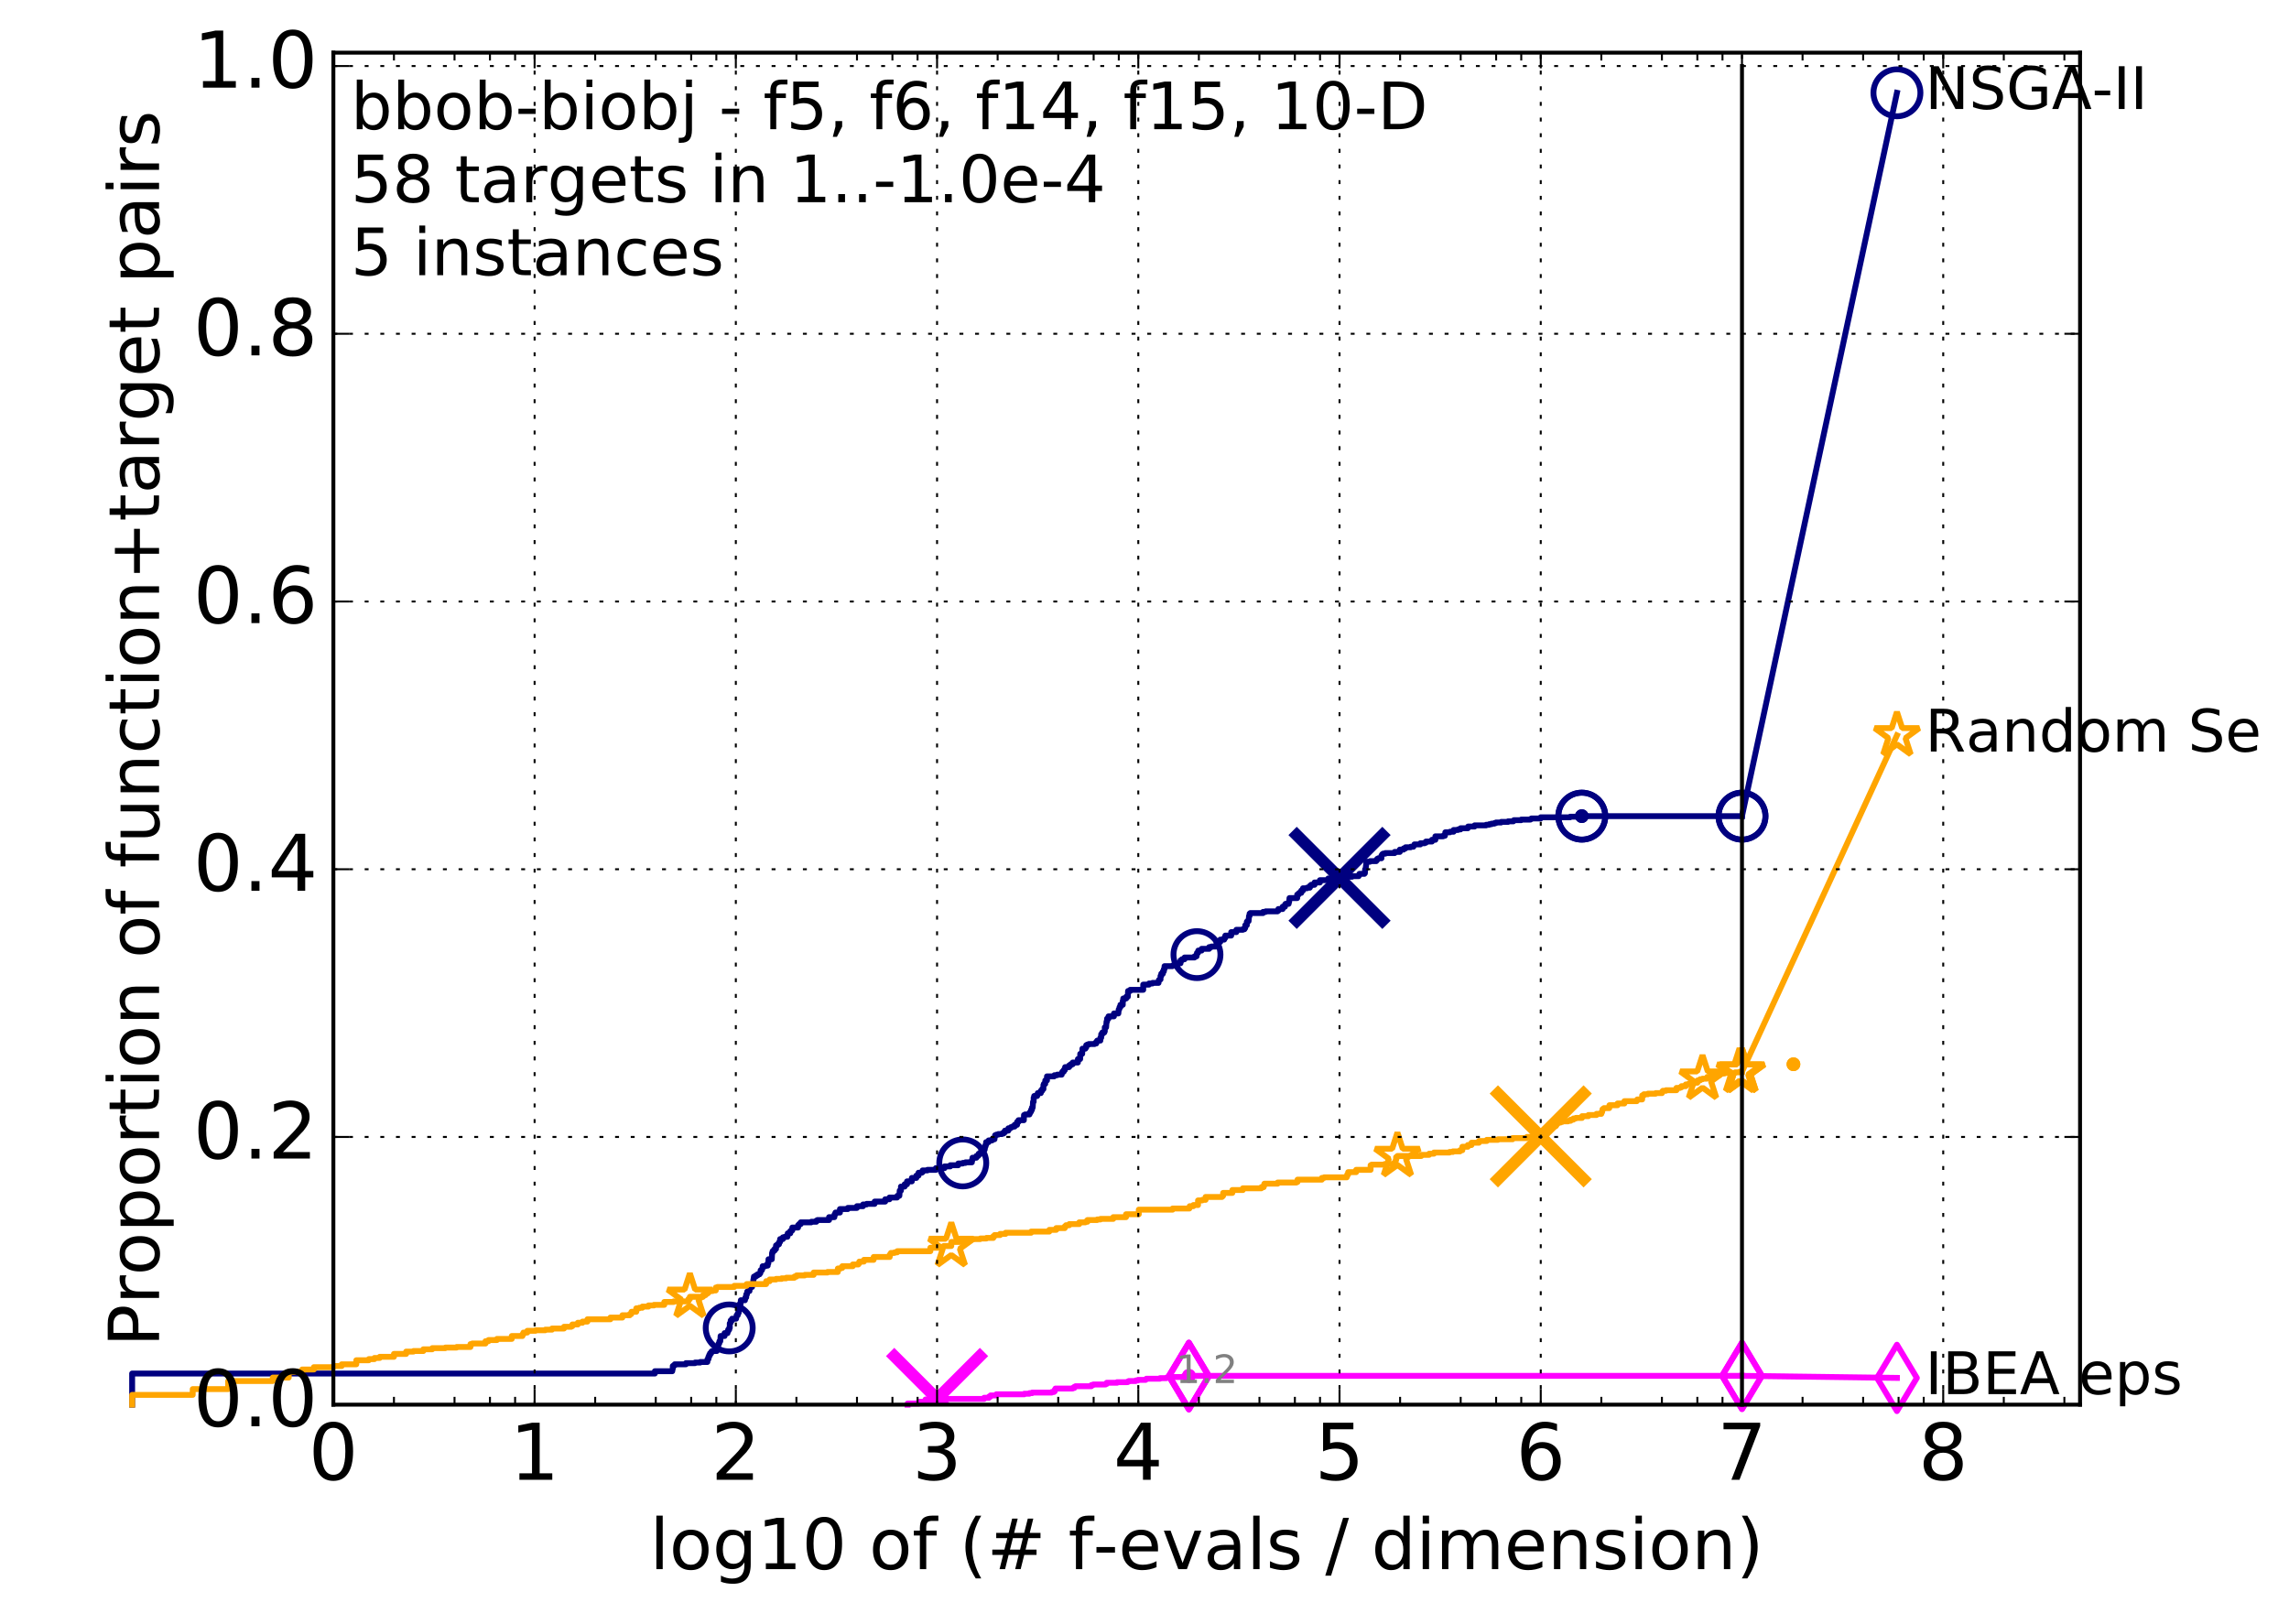 <?xml version="1.0" encoding="utf-8" standalone="no"?>
<!DOCTYPE svg PUBLIC "-//W3C//DTD SVG 1.1//EN"
  "http://www.w3.org/Graphics/SVG/1.1/DTD/svg11.dtd">
<!-- Created with matplotlib (http://matplotlib.org/) -->
<svg height="415pt" version="1.1" viewBox="0 0 585 415" width="585pt" xmlns="http://www.w3.org/2000/svg" xmlns:xlink="http://www.w3.org/1999/xlink">
 <defs>
  <style type="text/css">
*{stroke-linecap:butt;stroke-linejoin:round;stroke-miterlimit:100000;}
  </style>
 </defs>
 <g id="figure_1">
  <g id="patch_1">
   <path d="M 0 415.456 
L 585.148 415.456 
L 585.148 0 
L 0 0 
z
" style="fill:#ffffff;"/>
  </g>
  <g id="axes_1">
   <g id="patch_2">
    <path d="M 85.2 359.056 
L 531.6 359.056 
L 531.6 13.456 
L 85.2 13.456 
z
" style="fill:#ffffff;"/>
   </g>
   <g id="line2d_1">
    <defs>
     <path d="M 0 1.5 
C 0.398 1.5 0.779 1.342 1.061 1.061 
C 1.342 0.779 1.5 0.398 1.5 0 
C 1.5 -0.398 1.342 -0.779 1.061 -1.061 
C 0.779 -1.342 0.398 -1.5 0 -1.5 
C -0.398 -1.5 -0.779 -1.342 -1.061 -1.061 
C -1.342 -0.779 -1.5 -0.398 -1.5 0 
C -1.5 0.398 -1.342 0.779 -1.061 1.061 
C -0.779 1.342 -0.398 1.5 0 1.5 
z
" id="ma3d51fd157" style="stroke:#000080;stroke-width:0.5;"/>
    </defs>
    <g>
     <use style="fill:#000080;stroke:#000080;stroke-width:0.5;" x="404.263" xlink:href="#ma3d51fd157" y="208.616"/>
     <use style="fill:#000080;stroke:#000080;stroke-width:0.5;" x="404.263" xlink:href="#ma3d51fd157" y="208.616"/>
    </g>
   </g>
   <g id="line2d_2">
    <path d="M 33.771 359.056 
L 33.771 351.092 
L 167.367 351.092 
L 167.367 350.502 
L 171.803 350.502 
L 171.895 349.912 
L 171.941 349.912 
L 171.941 349.174 
L 172.124 349.174 
L 172.124 349.027 
L 172.441 349.027 
L 172.441 348.732 
L 175.305 348.732 
L 175.305 348.437 
L 177.631 348.437 
L 177.631 348.29 
L 178.945 348.29 
L 178.945 348.142 
L 180.782 348.142 
L 180.813 347.405 
L 181.059 347.405 
L 181.059 346.815 
L 181.241 346.815 
L 181.241 346.372 
L 181.452 346.372 
L 181.452 345.93 
L 181.751 345.93 
L 181.81 345.487 
L 181.986 345.487 
L 181.986 345.34 
L 183.185 345.34 
L 183.212 344.75 
L 183.461 344.75 
L 183.57 343.717 
L 183.652 343.717 
L 183.652 343.422 
L 183.815 343.422 
L 183.869 342.832 
L 184.083 342.832 
L 184.163 341.505 
L 185.177 341.505 
L 185.177 340.768 
L 185.926 340.768 
L 185.926 340.325 
L 186.097 340.325 
L 186.097 339.883 
L 186.364 339.883 
L 186.364 339.44 
L 186.508 339.44 
L 186.508 338.26 
L 186.628 338.26 
L 186.628 338.113 
L 186.746 338.113 
L 186.746 337.523 
L 187.099 337.523 
L 187.099 337.08 
L 188.124 337.08 
L 188.213 336.49 
L 188.257 336.49 
L 188.257 336.195 
L 188.543 336.195 
L 188.587 335.605 
L 188.782 335.605 
L 188.826 334.573 
L 188.912 334.573 
L 188.955 333.393 
L 189.253 333.393 
L 189.338 332.361 
L 190.388 332.361 
L 190.448 331.918 
L 190.508 331.918 
L 190.508 331.623 
L 190.708 331.623 
L 190.708 330.886 
L 190.886 330.886 
L 190.964 330.148 
L 191.198 330.148 
L 191.198 330.001 
L 191.545 330.001 
L 191.621 329.263 
L 191.735 329.263 
L 191.735 328.968 
L 192.204 328.968 
L 192.259 328.231 
L 192.444 328.231 
L 192.553 327.051 
L 192.59 327.051 
L 192.681 326.313 
L 193.166 326.313 
L 193.166 326.018 
L 193.623 326.018 
L 193.623 325.723 
L 194.122 325.723 
L 194.156 325.428 
L 194.326 325.428 
L 194.393 324.691 
L 194.71 324.691 
L 194.71 324.396 
L 194.826 324.396 
L 194.908 323.659 
L 195.62 323.659 
L 195.62 323.511 
L 196.202 323.511 
L 196.202 322.921 
L 196.371 322.921 
L 196.402 321.889 
L 197.247 321.889 
L 197.321 320.266 
L 197.453 320.266 
L 197.453 319.824 
L 197.585 319.824 
L 197.585 319.676 
L 197.961 319.676 
L 197.961 319.234 
L 198.33 319.234 
L 198.33 318.349 
L 198.694 318.349 
L 198.694 318.054 
L 199.093 318.054 
L 199.147 317.464 
L 199.364 317.464 
L 199.364 316.727 
L 200.079 316.727 
L 200.079 316.284 
L 200.543 316.284 
L 200.543 316.137 
L 201.247 316.137 
L 201.322 315.252 
L 201.978 315.252 
L 201.978 314.662 
L 202.299 314.662 
L 202.299 314.514 
L 202.487 314.514 
L 202.487 313.777 
L 203.959 313.777 
L 203.959 313.187 
L 204.221 313.187 
L 204.221 312.892 
L 204.639 312.892 
L 204.639 312.449 
L 207.33 312.449 
L 207.33 312.302 
L 208.63 312.302 
L 208.63 312.007 
L 208.904 312.007 
L 208.904 311.859 
L 211.884 311.859 
L 211.884 311.122 
L 213.241 311.122 
L 213.298 310.384 
L 213.521 310.384 
L 213.521 309.942 
L 214.663 309.942 
L 214.663 309.057 
L 216.667 309.057 
L 216.667 308.762 
L 219.003 308.762 
L 219.003 308.32 
L 220.578 308.32 
L 220.578 307.877 
L 221.472 307.877 
L 221.472 307.73 
L 223.521 307.73 
L 223.539 307.14 
L 226.23 307.14 
L 226.23 306.55 
L 227.323 306.55 
L 227.323 306.107 
L 229.258 306.107 
L 229.339 305.665 
L 229.85 305.665 
L 229.94 304.337 
L 230.256 304.337 
L 230.256 303.305 
L 231.204 303.305 
L 231.204 302.715 
L 231.811 302.715 
L 231.811 301.977 
L 233.039 301.977 
L 233.039 301.093 
L 234.193 301.093 
L 234.193 300.503 
L 234.749 300.503 
L 234.749 299.765 
L 235.584 299.765 
L 235.584 299.618 
L 235.79 299.618 
L 235.79 299.175 
L 237.023 299.175 
L 237.023 299.028 
L 239.187 299.028 
L 239.187 298.585 
L 241.4 298.585 
L 241.4 298.143 
L 242.864 298.143 
L 242.864 297.848 
L 244.898 297.848 
L 244.898 297.405 
L 246.054 297.405 
L 246.054 297.258 
L 246.739 297.258 
L 246.739 297.11 
L 248.38 297.11 
L 248.386 296.52 
L 248.539 296.52 
L 248.539 295.93 
L 249.536 295.93 
L 249.536 295.488 
L 249.982 295.488 
L 249.982 295.34 
L 250.121 295.34 
L 250.121 294.898 
L 250.76 294.898 
L 250.76 294.013 
L 251.235 294.013 
L 251.235 293.865 
L 251.657 293.865 
L 251.765 293.128 
L 251.847 293.128 
L 251.847 292.686 
L 252.012 292.686 
L 252.012 291.948 
L 252.667 291.948 
L 252.667 291.506 
L 253.539 291.506 
L 253.539 291.211 
L 254.163 291.211 
L 254.214 290.621 
L 254.288 290.621 
L 254.316 290.178 
L 254.621 290.178 
L 254.621 290.031 
L 255.121 290.031 
L 255.121 289.883 
L 256.044 289.883 
L 256.044 289.736 
L 256.503 289.736 
L 256.503 289.441 
L 256.832 289.441 
L 256.832 288.998 
L 257.709 288.998 
L 257.709 288.408 
L 258.216 288.408 
L 258.216 288.261 
L 258.367 288.261 
L 258.367 288.113 
L 258.749 288.113 
L 258.749 287.966 
L 259.31 287.966 
L 259.31 287.523 
L 259.934 287.523 
L 259.934 286.786 
L 260.29 286.786 
L 260.29 286.343 
L 261.662 286.343 
L 261.704 285.016 
L 261.966 285.016 
L 261.966 284.869 
L 263.103 284.869 
L 263.103 284.426 
L 263.341 284.426 
L 263.341 284.131 
L 263.514 284.131 
L 263.514 283.689 
L 263.74 283.689 
L 263.74 283.099 
L 263.926 283.099 
L 264.011 281.624 
L 264.174 281.624 
L 264.174 280.591 
L 264.31 280.591 
L 264.31 280.149 
L 265.073 280.149 
L 265.165 279.559 
L 265.219 279.559 
L 265.219 279.411 
L 266 279.411 
L 266 278.821 
L 266.341 278.821 
L 266.341 278.379 
L 266.669 278.379 
L 266.669 277.347 
L 266.781 277.347 
L 266.781 277.052 
L 267.127 277.052 
L 267.142 276.167 
L 267.578 276.167 
L 267.578 275.134 
L 269.417 275.134 
L 269.472 274.839 
L 270.168 274.839 
L 270.168 274.692 
L 271.343 274.692 
L 271.343 274.249 
L 271.488 274.249 
L 271.488 273.954 
L 271.851 273.954 
L 271.851 273.512 
L 272.154 273.512 
L 272.208 272.774 
L 273.235 272.774 
L 273.235 272.332 
L 273.636 272.332 
L 273.636 272.037 
L 274.161 272.037 
L 274.161 271.594 
L 275.478 271.594 
L 275.478 270.709 
L 276.054 270.709 
L 276.074 269.382 
L 276.576 269.382 
L 276.634 268.055 
L 277.389 268.055 
L 277.389 267.76 
L 277.601 267.76 
L 277.601 267.17 
L 277.834 267.17 
L 277.834 267.022 
L 278.236 267.022 
L 278.236 266.875 
L 279.728 266.875 
L 279.728 266.727 
L 280.179 266.727 
L 280.179 266.285 
L 280.412 266.285 
L 280.412 265.99 
L 281.219 265.99 
L 281.219 265.252 
L 281.433 265.252 
L 281.433 264.367 
L 281.712 264.367 
L 281.712 263.925 
L 282.222 263.925 
L 282.222 263.63 
L 282.35 263.63 
L 282.352 262.597 
L 282.688 262.597 
L 282.797 261.123 
L 282.927 261.123 
L 282.927 260.385 
L 283.295 260.385 
L 283.295 259.795 
L 284.685 259.795 
L 284.685 259.058 
L 285.815 259.058 
L 285.908 258.025 
L 286.04 258.025 
L 286.123 257.435 
L 286.346 257.435 
L 286.346 256.845 
L 286.948 256.845 
L 286.948 255.813 
L 287.069 255.813 
L 287.069 255.223 
L 287.826 255.223 
L 287.826 254.78 
L 288.238 254.78 
L 288.298 253.306 
L 288.847 253.306 
L 288.847 253.011 
L 292.172 253.011 
L 292.172 251.683 
L 293.658 251.683 
L 293.658 251.388 
L 294.543 251.388 
L 294.543 251.241 
L 296.086 251.241 
L 296.171 250.503 
L 296.351 250.503 
L 296.351 250.356 
L 296.594 250.356 
L 296.594 249.471 
L 296.792 249.471 
L 296.792 248.881 
L 297.197 248.881 
L 297.197 248.291 
L 297.451 248.291 
L 297.451 247.701 
L 297.617 247.701 
L 297.617 246.963 
L 299.64 246.963 
L 299.64 246.816 
L 300.657 246.816 
L 300.657 246.521 
L 301.014 246.521 
L 301.014 246.226 
L 301.704 246.226 
L 301.704 245.489 
L 302.084 245.489 
L 302.084 245.194 
L 302.742 245.194 
L 302.742 244.751 
L 305.271 244.751 
L 305.271 244.456 
L 305.802 244.456 
L 305.909 243.571 
L 306.19 243.571 
L 306.247 242.981 
L 307.092 242.981 
L 307.092 242.539 
L 309.019 242.539 
L 309.019 242.096 
L 309.577 242.096 
L 309.577 241.949 
L 310.875 241.949 
L 310.915 240.916 
L 311.532 240.916 
L 311.532 240.769 
L 311.87 240.769 
L 311.87 240.179 
L 312.87 240.179 
L 312.87 239.736 
L 313.155 239.736 
L 313.155 239.146 
L 314.656 239.146 
L 314.656 238.262 
L 315.975 238.262 
L 315.975 237.672 
L 317.604 237.672 
L 317.604 237.524 
L 318.044 237.524 
L 318.044 237.229 
L 318.236 237.229 
L 318.251 236.492 
L 318.651 236.492 
L 318.651 235.607 
L 318.771 235.607 
L 318.771 235.459 
L 319.104 235.459 
L 319.213 234.132 
L 319.35 234.132 
L 319.36 233.542 
L 319.527 233.542 
L 319.527 233.394 
L 322.792 233.394 
L 322.792 233.099 
L 323.48 233.099 
L 323.48 232.952 
L 326.496 232.952 
L 326.496 232.804 
L 326.706 232.804 
L 326.706 232.362 
L 327.801 232.362 
L 327.801 231.772 
L 328.393 231.772 
L 328.429 231.182 
L 328.548 231.182 
L 328.548 231.034 
L 329.337 231.034 
L 329.337 230.592 
L 329.46 230.592 
L 329.559 229.56 
L 331.524 229.56 
L 331.524 228.675 
L 331.885 228.675 
L 331.885 228.38 
L 332.033 228.38 
L 332.033 228.232 
L 332.566 228.232 
L 332.566 227.642 
L 333.002 227.642 
L 333.002 227.052 
L 334.026 227.052 
L 334.026 226.905 
L 334.748 226.905 
L 334.748 226.462 
L 335.072 226.462 
L 335.072 226.167 
L 335.957 226.167 
L 335.957 225.577 
L 337.329 225.577 
L 337.329 224.987 
L 339.466 224.987 
L 339.466 224.545 
L 342.2 224.545 
L 342.2 224.397 
L 343.376 224.397 
L 343.376 224.102 
L 345.558 224.102 
L 345.558 223.955 
L 347.237 223.955 
L 347.237 223.66 
L 347.428 223.66 
L 347.428 223.365 
L 348.7 223.365 
L 348.7 223.217 
L 348.83 223.217 
L 348.883 222.185 
L 349.016 222.185 
L 349.122 221.153 
L 349.131 221.153 
L 349.213 220.268 
L 350.125 220.268 
L 350.125 220.12 
L 351.718 220.12 
L 351.718 219.825 
L 351.977 219.825 
L 351.977 219.53 
L 352.257 219.53 
L 352.257 219.383 
L 353.066 219.383 
L 353.066 218.645 
L 353.204 218.645 
L 353.261 218.35 
L 353.468 218.35 
L 353.468 218.203 
L 354.052 218.203 
L 354.052 218.055 
L 356.434 218.055 
L 356.434 217.76 
L 357.754 217.76 
L 357.754 217.17 
L 358.707 217.17 
L 358.707 216.875 
L 359.208 216.875 
L 359.208 216.58 
L 360.513 216.58 
L 360.513 216.433 
L 361.229 216.433 
L 361.334 216.138 
L 361.41 216.138 
L 361.476 215.843 
L 363.002 215.843 
L 363.002 215.548 
L 364.074 215.548 
L 364.074 215.4 
L 364.439 215.4 
L 364.439 215.106 
L 365.964 215.106 
L 365.964 214.663 
L 366.835 214.663 
L 366.835 213.778 
L 368.813 213.778 
L 368.813 213.631 
L 369.28 213.631 
L 369.381 212.746 
L 370.575 212.746 
L 370.575 212.598 
L 371.501 212.598 
L 371.501 212.156 
L 372.623 212.156 
L 372.623 212.008 
L 373.272 212.008 
L 373.272 211.713 
L 375.131 211.713 
L 375.208 211.271 
L 376.858 211.271 
L 376.858 210.976 
L 379.796 210.976 
L 379.796 210.828 
L 380.58 210.828 
L 380.58 210.681 
L 381.176 210.681 
L 381.176 210.533 
L 381.91 210.533 
L 381.91 210.386 
L 382.341 210.386 
L 382.341 210.238 
L 383.649 210.238 
L 383.649 210.091 
L 385.419 210.091 
L 385.419 209.943 
L 386.767 209.943 
L 386.767 209.796 
L 386.913 209.796 
L 386.913 209.648 
L 388.772 209.648 
L 388.772 209.501 
L 391.119 209.501 
L 391.119 209.353 
L 391.405 209.353 
L 391.405 209.206 
L 393.76 209.206 
L 393.76 208.911 
L 401.279 208.911 
L 401.279 208.763 
L 404.263 208.763 
L 404.263 208.616 
L 445.2 208.616 
L 445.2 208.616 
" style="fill:none;stroke:#000080;stroke-linecap:square;stroke-width:1.5;"/>
   </g>
   <g id="line2d_3">
    <defs>
     <path d="M 0 6 
C 1.591 6 3.117 5.368 4.243 4.243 
C 5.368 3.117 6 1.591 6 0 
C 6 -1.591 5.368 -3.117 4.243 -4.243 
C 3.117 -5.368 1.591 -6 0 -6 
C -1.591 -6 -3.117 -5.368 -4.243 -4.243 
C -5.368 -3.117 -6 -1.591 -6 0 
C -6 1.591 -5.368 3.117 -4.243 4.243 
C -3.117 5.368 -1.591 6 0 6 
z
" id="meb0b663feb" style="stroke:#000080;stroke-width:1.5;"/>
    </defs>
    <g>
     <use style="fill:none;stroke:#000080;stroke-width:1.5;" x="186.364" xlink:href="#meb0b663feb" y="339.44"/>
     <use style="fill:none;stroke:#000080;stroke-width:1.5;" x="246.054" xlink:href="#meb0b663feb" y="297.258"/>
     <use style="fill:none;stroke:#000080;stroke-width:1.5;" x="305.909" xlink:href="#meb0b663feb" y="244.014"/>
     <use style="fill:none;stroke:#000080;stroke-width:1.5;" x="404.263" xlink:href="#meb0b663feb" y="208.616"/>
     <use style="fill:none;stroke:#000080;stroke-width:1.5;" x="404.263" xlink:href="#meb0b663feb" y="208.616"/>
     <use style="fill:none;stroke:#000080;stroke-width:1.5;" x="445.2" xlink:href="#meb0b663feb" y="208.616"/>
    </g>
   </g>
   <g id="line2d_4"/>
   <g id="line2d_5">
    <path clip-path="url(#pfa46e42e0a)" d="M 342.346 224.397 
" style="fill:none;stroke:#000080;stroke-linecap:square;"/>
    <defs>
     <path d="M -12 12 
L 12 -12 
M -12 -12 
L 12 12 
" id="m76e015ef45" style="stroke:#000080;stroke-width:3.0;"/>
    </defs>
    <g clip-path="url(#pfa46e42e0a)">
     <use style="fill:#000080;stroke:#000080;stroke-width:3.0;" x="342.346" xlink:href="#m76e015ef45" y="224.397"/>
    </g>
   </g>
   <g id="line2d_6">
    <defs>
     <path d="M 0 1.5 
C 0.398 1.5 0.779 1.342 1.061 1.061 
C 1.342 0.779 1.5 0.398 1.5 0 
C 1.5 -0.398 1.342 -0.779 1.061 -1.061 
C 0.779 -1.342 0.398 -1.5 0 -1.5 
C -0.398 -1.5 -0.779 -1.342 -1.061 -1.061 
C -1.342 -0.779 -1.5 -0.398 -1.5 0 
C -1.5 0.398 -1.342 0.779 -1.061 1.061 
C -0.779 1.342 -0.398 1.5 0 1.5 
z
" id="m4af3c9cbd7" style="stroke:#ff00ff;stroke-width:0.5;"/>
    </defs>
    <g>
     <use style="fill:#ff00ff;stroke:#ff00ff;stroke-width:0.5;" x="303.848" xlink:href="#m4af3c9cbd7" y="351.682"/>
     <use style="fill:#ff00ff;stroke:#ff00ff;stroke-width:0.5;" x="303.848" xlink:href="#m4af3c9cbd7" y="351.682"/>
    </g>
   </g>
   <g id="line2d_7">
    <path d="M 231.952 359.056 
L 231.952 358.761 
L 234.826 358.761 
L 234.826 358.319 
L 236.526 358.319 
L 236.526 357.729 
L 238.808 357.729 
L 238.808 357.581 
L 251.517 357.581 
L 251.517 357.286 
L 252.759 357.286 
L 252.759 356.991 
L 253.153 356.991 
L 253.153 356.696 
L 254.631 356.696 
L 254.631 356.402 
L 261.783 356.402 
L 261.783 356.254 
L 263.08 356.254 
L 263.08 356.107 
L 263.8 356.107 
L 263.8 355.959 
L 268.79 355.959 
L 268.79 355.812 
L 269.372 355.812 
L 269.372 355.664 
L 269.56 355.664 
L 269.56 355.222 
L 269.745 355.222 
L 269.745 354.927 
L 274.116 354.927 
L 274.116 354.779 
L 274.575 354.779 
L 274.575 354.484 
L 274.871 354.484 
L 274.871 354.337 
L 278.917 354.337 
L 278.917 354.042 
L 279.393 354.042 
L 279.393 353.894 
L 282.548 353.894 
L 282.548 353.747 
L 282.852 353.747 
L 282.852 353.452 
L 285.491 353.452 
L 285.491 353.304 
L 288.171 353.304 
L 288.171 353.157 
L 288.487 353.157 
L 288.487 353.009 
L 290.265 353.009 
L 290.265 352.862 
L 290.847 352.862 
L 290.847 352.714 
L 292.79 352.714 
L 292.79 352.567 
L 292.982 352.567 
L 292.982 352.419 
L 296.448 352.419 
L 296.448 352.272 
L 298.127 352.272 
L 298.127 352.124 
L 299.54 352.124 
L 299.54 351.977 
L 302.387 351.977 
L 302.387 351.829 
L 303.848 351.829 
L 303.848 351.682 
L 445.2 351.682 
" style="fill:none;stroke:#ff00ff;stroke-linecap:square;stroke-width:1.5;"/>
   </g>
   <g id="line2d_8">
    <defs>
     <path d="M -0 8.485 
L 5.091 0 
L 0 -8.485 
L -5.091 -0 
z
" id="mdd8e34cc6f" style="stroke:#ff00ff;stroke-linejoin:miter;stroke-width:1.5;"/>
    </defs>
    <g>
     <use style="fill:none;stroke:#ff00ff;stroke-linejoin:miter;stroke-width:1.5;" x="303.848" xlink:href="#mdd8e34cc6f" y="351.829"/>
     <use style="fill:none;stroke:#ff00ff;stroke-linejoin:miter;stroke-width:1.5;" x="303.848" xlink:href="#mdd8e34cc6f" y="351.682"/>
     <use style="fill:none;stroke:#ff00ff;stroke-linejoin:miter;stroke-width:1.5;" x="303.848" xlink:href="#mdd8e34cc6f" y="351.682"/>
     <use style="fill:none;stroke:#ff00ff;stroke-linejoin:miter;stroke-width:1.5;" x="445.2" xlink:href="#mdd8e34cc6f" y="351.682"/>
    </g>
   </g>
   <g id="line2d_9"/>
   <g id="line2d_10">
    <path clip-path="url(#pfa46e42e0a)" d="M 239.486 357.581 
" style="fill:none;stroke:#ff00ff;stroke-linecap:square;"/>
    <defs>
     <path d="M -12 12 
L 12 -12 
M -12 -12 
L 12 12 
" id="m365bc619a4" style="stroke:#ff00ff;stroke-width:3.0;"/>
    </defs>
    <g clip-path="url(#pfa46e42e0a)">
     <use style="fill:#ff00ff;stroke:#ff00ff;stroke-width:3.0;" x="239.486" xlink:href="#m365bc619a4" y="357.581"/>
    </g>
   </g>
   <g id="line2d_11">
    <defs>
     <path d="M 0 1.5 
C 0.398 1.5 0.779 1.342 1.061 1.061 
C 1.342 0.779 1.5 0.398 1.5 0 
C 1.5 -0.398 1.342 -0.779 1.061 -1.061 
C 0.779 -1.342 0.398 -1.5 0 -1.5 
C -0.398 -1.5 -0.779 -1.342 -1.061 -1.061 
C -1.342 -0.779 -1.5 -0.398 -1.5 0 
C -1.5 0.398 -1.342 0.779 -1.061 1.061 
C -0.779 1.342 -0.398 1.5 0 1.5 
z
" id="m763fee278d" style="stroke:#ffa500;stroke-width:0.5;"/>
    </defs>
    <g>
     <use style="fill:#ffa500;stroke:#ffa500;stroke-width:0.5;" x="458.351" xlink:href="#m763fee278d" y="272.037"/>
     <use style="fill:#ffa500;stroke:#ffa500;stroke-width:0.5;" x="458.351" xlink:href="#m763fee278d" y="272.037"/>
    </g>
   </g>
   <g id="line2d_12">
    <path d="M 33.771 359.056 
L 33.771 356.549 
L 49.253 356.549 
L 49.253 355.074 
L 58.309 355.074 
L 58.309 353.009 
L 69.718 353.009 
L 69.718 352.124 
L 73.791 352.124 
L 73.791 350.649 
L 77.234 350.649 
L 77.234 350.059 
L 80.216 350.059 
L 80.216 349.469 
L 85.2 349.469 
L 85.2 349.174 
L 87.329 349.174 
L 87.329 348.732 
L 91.06 348.732 
L 91.06 347.7 
L 94.256 347.7 
L 94.256 347.405 
L 95.698 347.405 
L 95.698 347.11 
L 97.052 347.11 
L 97.052 346.815 
L 100.682 346.815 
L 100.682 346.077 
L 103.803 346.077 
L 103.803 345.487 
L 105.665 345.487 
L 105.665 345.34 
L 108.197 345.34 
L 108.197 344.897 
L 110.47 344.897 
L 110.47 344.602 
L 113.81 344.602 
L 113.81 344.455 
L 116.715 344.455 
L 116.715 344.307 
L 120.235 344.307 
L 120.235 343.57 
L 120.696 343.57 
L 120.696 343.422 
L 124.074 343.422 
L 124.074 342.832 
L 124.844 342.832 
L 124.844 342.537 
L 127.007 342.537 
L 127.007 342.242 
L 130.791 342.242 
L 130.791 341.505 
L 133.518 341.505 
L 133.518 341.062 
L 133.773 341.062 
L 133.773 340.62 
L 134.766 340.62 
L 134.766 340.178 
L 136.851 340.178 
L 136.851 340.03 
L 139.358 340.03 
L 139.358 339.883 
L 141.07 339.883 
L 141.07 339.588 
L 144.144 339.588 
L 144.144 339.145 
L 145.981 339.145 
L 145.981 338.998 
L 146.272 338.998 
L 146.272 338.555 
L 147.678 338.555 
L 147.678 338.113 
L 148.871 338.113 
L 148.871 337.818 
L 150.126 337.818 
L 150.126 337.228 
L 155.995 337.228 
L 155.995 336.785 
L 159.06 336.785 
L 159.06 336.195 
L 160.942 336.195 
L 160.942 335.9 
L 161.315 335.9 
L 161.388 335.31 
L 162.608 335.31 
L 162.608 334.425 
L 163.363 334.425 
L 163.363 334.278 
L 164.158 334.278 
L 164.158 333.983 
L 165.729 333.983 
L 165.729 333.688 
L 167.14 333.688 
L 167.14 333.54 
L 169.771 333.54 
L 169.771 332.803 
L 172.17 332.803 
L 172.17 332.656 
L 175.929 332.656 
L 175.929 332.066 
L 176.31 332.066 
L 176.31 331.476 
L 179.672 331.476 
L 179.672 331.033 
L 180.345 331.033 
L 180.345 330.591 
L 180.905 330.591 
L 180.905 330.148 
L 181.028 330.148 
L 181.028 330.001 
L 182.132 330.001 
L 182.132 329.853 
L 182.933 329.853 
L 182.933 329.116 
L 183.351 329.116 
L 183.351 328.968 
L 187.651 328.968 
L 187.651 328.673 
L 190.826 328.673 
L 190.826 328.231 
L 195.81 328.231 
L 195.81 327.493 
L 196.708 327.493 
L 196.708 327.051 
L 198.344 327.051 
L 198.344 326.903 
L 199.764 326.903 
L 199.764 326.756 
L 200.936 326.756 
L 200.936 326.608 
L 203.019 326.608 
L 203.019 326.313 
L 203.572 326.313 
L 203.572 326.018 
L 205.678 326.018 
L 205.678 325.871 
L 207.943 325.871 
L 207.943 325.281 
L 211.48 325.281 
L 211.48 325.134 
L 214.127 325.134 
L 214.127 324.249 
L 214.818 324.249 
L 214.818 324.101 
L 215.259 324.101 
L 215.259 323.659 
L 217.939 323.659 
L 217.939 323.216 
L 219.358 323.216 
L 219.358 322.921 
L 219.621 322.921 
L 219.621 322.479 
L 220.791 322.479 
L 220.791 322.036 
L 223.269 322.036 
L 223.287 321.299 
L 227.385 321.299 
L 227.385 320.709 
L 227.576 320.709 
L 227.576 320.561 
L 227.69 320.561 
L 227.69 320.266 
L 228.61 320.266 
L 228.61 320.119 
L 229.304 320.119 
L 229.304 319.824 
L 237.769 319.824 
L 237.769 318.939 
L 240.943 318.939 
L 240.943 318.644 
L 241.18 318.644 
L 241.18 318.496 
L 243.118 318.496 
L 243.118 317.464 
L 247.023 317.464 
L 247.023 316.874 
L 248.358 316.874 
L 248.358 316.727 
L 250.527 316.727 
L 250.527 316.579 
L 252.093 316.579 
L 252.093 316.432 
L 253.858 316.432 
L 253.858 315.989 
L 254.191 315.989 
L 254.191 315.694 
L 255.604 315.694 
L 255.604 315.399 
L 257.007 315.399 
L 257.007 315.104 
L 263.529 315.104 
L 263.529 314.809 
L 268.17 314.809 
L 268.17 314.367 
L 269.94 314.367 
L 269.94 313.924 
L 272.122 313.924 
L 272.122 313.482 
L 272.424 313.482 
L 272.424 313.187 
L 273.274 313.187 
L 273.274 312.892 
L 275.821 312.892 
L 275.821 312.449 
L 277.388 312.449 
L 277.388 312.302 
L 277.922 312.302 
L 277.922 311.859 
L 280.397 311.859 
L 280.397 311.712 
L 281.256 311.712 
L 281.256 311.564 
L 284.514 311.564 
L 284.514 311.122 
L 287.778 311.122 
L 287.778 310.384 
L 291.043 310.384 
L 291.043 309.205 
L 299.68 309.205 
L 299.68 308.91 
L 303.968 308.91 
L 304.048 308.32 
L 304.989 308.32 
L 304.989 308.025 
L 306.18 308.025 
L 306.18 306.845 
L 307.251 306.845 
L 307.251 306.697 
L 308.11 306.697 
L 308.11 305.96 
L 312.301 305.96 
L 312.301 305.812 
L 312.479 305.812 
L 312.479 305.665 
L 312.597 305.665 
L 312.597 304.927 
L 314.949 304.927 
L 314.949 304.19 
L 317.64 304.19 
L 317.64 303.747 
L 322.357 303.747 
L 322.357 303.452 
L 322.957 303.452 
L 322.957 303.01 
L 323.142 303.01 
L 323.142 302.567 
L 326.528 302.567 
L 326.528 302.272 
L 331.319 302.272 
L 331.319 302.125 
L 331.615 302.125 
L 331.615 301.535 
L 337.82 301.535 
L 337.82 301.093 
L 338.403 301.093 
L 338.403 300.945 
L 344.177 300.945 
L 344.177 300.65 
L 344.309 300.65 
L 344.309 300.208 
L 344.558 300.208 
L 344.558 299.618 
L 346.592 299.618 
L 346.592 299.028 
L 350.284 299.028 
L 350.284 297.848 
L 350.538 297.848 
L 350.538 297.7 
L 353.863 297.7 
L 353.863 297.553 
L 356.247 297.553 
L 356.247 297.258 
L 356.691 297.258 
L 356.7 296.52 
L 356.804 296.52 
L 356.804 295.783 
L 357.141 295.783 
L 357.141 295.488 
L 363.236 295.488 
L 363.236 295.193 
L 365.246 295.193 
L 365.246 294.898 
L 366.486 294.898 
L 366.486 294.603 
L 370.442 294.603 
L 370.442 294.455 
L 371.326 294.455 
L 371.326 294.308 
L 373.128 294.308 
L 373.128 294.013 
L 373.735 294.013 
L 373.735 293.128 
L 375.128 293.128 
L 375.128 292.686 
L 376.067 292.686 
L 376.067 292.096 
L 377.97 292.096 
L 377.97 291.653 
L 379.978 291.653 
L 379.978 291.358 
L 382.826 291.358 
L 382.826 291.211 
L 386.567 291.211 
L 386.567 290.916 
L 390.235 290.916 
L 390.235 290.621 
L 391.983 290.621 
L 391.983 290.473 
L 393.776 290.473 
L 393.859 289.588 
L 394.187 289.588 
L 394.249 289.293 
L 394.417 289.293 
L 394.417 289.146 
L 394.69 289.146 
L 394.69 288.703 
L 395.112 288.703 
L 395.112 288.556 
L 395.525 288.556 
L 395.569 288.261 
L 396.322 288.261 
L 396.322 287.966 
L 397.23 287.966 
L 397.23 287.818 
L 397.659 287.818 
L 397.731 286.933 
L 398.842 286.933 
L 398.842 286.786 
L 399.265 286.786 
L 399.265 286.638 
L 400.739 286.638 
L 400.739 286.491 
L 401.41 286.491 
L 401.41 286.196 
L 402.111 286.196 
L 402.111 285.901 
L 402.721 285.901 
L 402.721 285.754 
L 404.323 285.754 
L 404.323 285.311 
L 405.94 285.311 
L 405.94 285.016 
L 408.008 285.016 
L 408.008 284.721 
L 409.255 284.721 
L 409.293 284.279 
L 409.452 284.279 
L 409.546 283.541 
L 409.717 283.541 
L 409.717 283.394 
L 409.933 283.394 
L 409.933 283.246 
L 411.281 283.246 
L 411.321 282.509 
L 413.397 282.509 
L 413.397 282.066 
L 415.146 282.066 
L 415.146 281.476 
L 418.31 281.476 
L 418.336 281.181 
L 418.442 281.181 
L 418.442 281.034 
L 419.688 281.034 
L 419.688 280.001 
L 420.13 280.001 
L 420.13 279.706 
L 421.155 279.706 
L 421.155 279.559 
L 423.139 279.559 
L 423.139 279.411 
L 424.755 279.411 
L 424.834 278.969 
L 424.968 278.969 
L 424.968 278.821 
L 425.777 278.821 
L 425.777 278.674 
L 428.452 278.674 
L 428.452 278.084 
L 429.372 278.084 
L 429.372 277.937 
L 429.735 277.937 
L 429.735 277.642 
L 430.829 277.642 
L 430.829 277.199 
L 431.469 277.199 
L 431.469 277.052 
L 432.74 277.052 
L 432.74 276.757 
L 433.804 276.757 
L 433.857 276.167 
L 434.487 276.167 
L 434.491 275.872 
L 435.113 275.872 
L 435.113 275.724 
L 436.336 275.724 
L 436.336 275.282 
L 437.245 275.282 
L 437.245 274.987 
L 438.032 274.987 
L 438.032 274.839 
L 439.433 274.839 
L 439.433 274.397 
L 440.743 274.397 
L 440.743 274.249 
L 443.47 274.249 
L 443.47 274.102 
L 444.576 274.102 
L 444.576 273.954 
L 445.2 273.954 
L 445.2 273.954 
" style="fill:none;stroke:#ffa500;stroke-linecap:square;stroke-width:1.5;"/>
   </g>
   <g id="line2d_13">
    <defs>
     <path d="M 0 -6 
L -1.347 -1.854 
L -5.706 -1.854 
L -2.18 0.708 
L -3.527 4.854 
L -0 2.292 
L 3.527 4.854 
L 2.18 0.708 
L 5.706 -1.854 
L 1.347 -1.854 
z
" id="m3aeca55c78" style="stroke:#ffa500;stroke-linejoin:bevel;stroke-width:1.5;"/>
    </defs>
    <g>
     <use style="fill:none;stroke:#ffa500;stroke-linejoin:bevel;stroke-width:1.5;" x="176.31" xlink:href="#m3aeca55c78" y="331.476"/>
     <use style="fill:none;stroke:#ffa500;stroke-linejoin:bevel;stroke-width:1.5;" x="243.118" xlink:href="#m3aeca55c78" y="318.496"/>
     <use style="fill:none;stroke:#ffa500;stroke-linejoin:bevel;stroke-width:1.5;" x="357.141" xlink:href="#m3aeca55c78" y="295.488"/>
     <use style="fill:none;stroke:#ffa500;stroke-linejoin:bevel;stroke-width:1.5;" x="435.113" xlink:href="#m3aeca55c78" y="275.724"/>
     <use style="fill:none;stroke:#ffa500;stroke-linejoin:bevel;stroke-width:1.5;" x="444.576" xlink:href="#m3aeca55c78" y="273.954"/>
     <use style="fill:none;stroke:#ffa500;stroke-linejoin:bevel;stroke-width:1.5;" x="445.2" xlink:href="#m3aeca55c78" y="273.954"/>
    </g>
   </g>
   <g id="line2d_14"/>
   <g id="line2d_15">
    <path clip-path="url(#pfa46e42e0a)" d="M 393.771 290.473 
" style="fill:none;stroke:#ffa500;stroke-linecap:square;"/>
    <defs>
     <path d="M -12 12 
L 12 -12 
M -12 -12 
L 12 12 
" id="me26e5ba7a0" style="stroke:#ffa500;stroke-width:3.0;"/>
    </defs>
    <g clip-path="url(#pfa46e42e0a)">
     <use style="fill:#ffa500;stroke:#ffa500;stroke-width:3.0;" x="393.771" xlink:href="#me26e5ba7a0" y="290.473"/>
    </g>
   </g>
   <g id="line2d_16">
    <path d="M 445.2 351.682 
L 484.8 352.213 
" style="fill:none;stroke:#ff00ff;stroke-linecap:square;stroke-width:1.5;"/>
    <g>
     <use style="fill:none;stroke:#ff00ff;stroke-linejoin:miter;stroke-width:1.5;" x="445.2" xlink:href="#mdd8e34cc6f" y="351.682"/>
     <use style="fill:none;stroke:#ff00ff;stroke-linejoin:miter;stroke-width:1.5;" x="484.8" xlink:href="#mdd8e34cc6f" y="352.213"/>
    </g>
   </g>
   <g id="line2d_17">
    <path d="M 445.2 273.954 
L 484.8 187.967 
" style="fill:none;stroke:#ffa500;stroke-linecap:square;stroke-width:1.5;"/>
    <g>
     <use style="fill:none;stroke:#ffa500;stroke-linejoin:bevel;stroke-width:1.5;" x="445.2" xlink:href="#m3aeca55c78" y="273.954"/>
     <use style="fill:none;stroke:#ffa500;stroke-linejoin:bevel;stroke-width:1.5;" x="484.8" xlink:href="#m3aeca55c78" y="187.967"/>
    </g>
   </g>
   <g id="line2d_18">
    <path d="M 445.2 208.616 
L 484.8 23.722 
" style="fill:none;stroke:#000080;stroke-linecap:square;stroke-width:1.5;"/>
    <g>
     <use style="fill:none;stroke:#000080;stroke-width:1.5;" x="445.2" xlink:href="#meb0b663feb" y="208.616"/>
     <use style="fill:none;stroke:#000080;stroke-width:1.5;" x="484.8" xlink:href="#meb0b663feb" y="23.722"/>
    </g>
   </g>
   <g id="line2d_19">
    <path d="M 445.2 359.056 
L 445.2 16.878 
" style="fill:none;stroke:#000000;stroke-linecap:square;"/>
   </g>
   <g id="patch_3">
    <path d="M 85.2 13.456 
L 531.6 13.456 
" style="fill:none;stroke:#000000;stroke-linecap:square;stroke-linejoin:miter;"/>
   </g>
   <g id="patch_4">
    <path d="M 531.6 359.056 
L 531.6 13.456 
" style="fill:none;stroke:#000000;stroke-linecap:square;stroke-linejoin:miter;"/>
   </g>
   <g id="patch_5">
    <path d="M 85.2 359.056 
L 531.6 359.056 
" style="fill:none;stroke:#000000;stroke-linecap:square;stroke-linejoin:miter;"/>
   </g>
   <g id="patch_6">
    <path d="M 85.2 359.056 
L 85.2 13.456 
" style="fill:none;stroke:#000000;stroke-linecap:square;stroke-linejoin:miter;"/>
   </g>
   <g id="matplotlib.axis_1">
    <g id="xtick_1">
     <g id="line2d_20">
      <path clip-path="url(#pfa46e42e0a)" d="M 85.2 359.056 
L 85.2 13.456 
" style="fill:none;stroke:#000000;stroke-dasharray:1,3;stroke-dashoffset:0.0;stroke-width:0.5;"/>
     </g>
     <g id="line2d_21">
      <defs>
       <path d="M 0 0 
L 0 -4 
" id="m778a4a0588" style="stroke:#000000;stroke-width:0.5;"/>
      </defs>
      <g>
       <use style="stroke:#000000;stroke-width:0.5;" x="85.2" xlink:href="#m778a4a0588" y="359.056"/>
      </g>
     </g>
     <g id="line2d_22">
      <defs>
       <path d="M 0 0 
L 0 4 
" id="m0ff67fd78e" style="stroke:#000000;stroke-width:0.5;"/>
      </defs>
      <g>
       <use style="stroke:#000000;stroke-width:0.5;" x="85.2" xlink:href="#m0ff67fd78e" y="13.456"/>
      </g>
     </g>
     <g id="text_1">
      <!-- 0 -->
      <defs>
       <path d="M 31.781 66.406 
Q 24.172 66.406 20.328 58.906 
Q 16.5 51.422 16.5 36.375 
Q 16.5 21.391 20.328 13.891 
Q 24.172 6.391 31.781 6.391 
Q 39.453 6.391 43.281 13.891 
Q 47.125 21.391 47.125 36.375 
Q 47.125 51.422 43.281 58.906 
Q 39.453 66.406 31.781 66.406 
M 31.781 74.219 
Q 44.047 74.219 50.516 64.516 
Q 56.984 54.828 56.984 36.375 
Q 56.984 17.969 50.516 8.266 
Q 44.047 -1.422 31.781 -1.422 
Q 19.531 -1.422 13.062 8.266 
Q 6.594 17.969 6.594 36.375 
Q 6.594 54.828 13.062 64.516 
Q 19.531 74.219 31.781 74.219 
" id="BitstreamVeraSans-Roman-30"/>
      </defs>
      <g transform="translate(78.838 378.253)scale(0.2 -0.2)">
       <use xlink:href="#BitstreamVeraSans-Roman-30"/>
      </g>
     </g>
    </g>
    <g id="xtick_2">
     <g id="line2d_23">
      <path clip-path="url(#pfa46e42e0a)" d="M 136.629 359.056 
L 136.629 13.456 
" style="fill:none;stroke:#000000;stroke-dasharray:1,3;stroke-dashoffset:0.0;stroke-width:0.5;"/>
     </g>
     <g id="line2d_24">
      <g>
       <use style="stroke:#000000;stroke-width:0.5;" x="136.629" xlink:href="#m778a4a0588" y="359.056"/>
      </g>
     </g>
     <g id="line2d_25">
      <g>
       <use style="stroke:#000000;stroke-width:0.5;" x="136.629" xlink:href="#m0ff67fd78e" y="13.456"/>
      </g>
     </g>
     <g id="text_2">
      <!-- 1 -->
      <defs>
       <path d="M 12.406 8.297 
L 28.516 8.297 
L 28.516 63.922 
L 10.984 60.406 
L 10.984 69.391 
L 28.422 72.906 
L 38.281 72.906 
L 38.281 8.297 
L 54.391 8.297 
L 54.391 0 
L 12.406 0 
z
" id="BitstreamVeraSans-Roman-31"/>
      </defs>
      <g transform="translate(130.266 378.253)scale(0.2 -0.2)">
       <use xlink:href="#BitstreamVeraSans-Roman-31"/>
      </g>
     </g>
    </g>
    <g id="xtick_3">
     <g id="line2d_26">
      <path clip-path="url(#pfa46e42e0a)" d="M 188.057 359.056 
L 188.057 13.456 
" style="fill:none;stroke:#000000;stroke-dasharray:1,3;stroke-dashoffset:0.0;stroke-width:0.5;"/>
     </g>
     <g id="line2d_27">
      <g>
       <use style="stroke:#000000;stroke-width:0.5;" x="188.057" xlink:href="#m778a4a0588" y="359.056"/>
      </g>
     </g>
     <g id="line2d_28">
      <g>
       <use style="stroke:#000000;stroke-width:0.5;" x="188.057" xlink:href="#m0ff67fd78e" y="13.456"/>
      </g>
     </g>
     <g id="text_3">
      <!-- 2 -->
      <defs>
       <path d="M 19.188 8.297 
L 53.609 8.297 
L 53.609 0 
L 7.328 0 
L 7.328 8.297 
Q 12.938 14.109 22.625 23.891 
Q 32.328 33.688 34.812 36.531 
Q 39.547 41.844 41.422 45.531 
Q 43.312 49.219 43.312 52.781 
Q 43.312 58.594 39.234 62.25 
Q 35.156 65.922 28.609 65.922 
Q 23.969 65.922 18.812 64.312 
Q 13.672 62.703 7.812 59.422 
L 7.812 69.391 
Q 13.766 71.781 18.938 73 
Q 24.125 74.219 28.422 74.219 
Q 39.75 74.219 46.484 68.547 
Q 53.219 62.891 53.219 53.422 
Q 53.219 48.922 51.531 44.891 
Q 49.859 40.875 45.406 35.406 
Q 44.188 33.984 37.641 27.219 
Q 31.109 20.453 19.188 8.297 
" id="BitstreamVeraSans-Roman-32"/>
      </defs>
      <g transform="translate(181.695 378.253)scale(0.2 -0.2)">
       <use xlink:href="#BitstreamVeraSans-Roman-32"/>
      </g>
     </g>
    </g>
    <g id="xtick_4">
     <g id="line2d_29">
      <path clip-path="url(#pfa46e42e0a)" d="M 239.486 359.056 
L 239.486 13.456 
" style="fill:none;stroke:#000000;stroke-dasharray:1,3;stroke-dashoffset:0.0;stroke-width:0.5;"/>
     </g>
     <g id="line2d_30">
      <g>
       <use style="stroke:#000000;stroke-width:0.5;" x="239.486" xlink:href="#m778a4a0588" y="359.056"/>
      </g>
     </g>
     <g id="line2d_31">
      <g>
       <use style="stroke:#000000;stroke-width:0.5;" x="239.486" xlink:href="#m0ff67fd78e" y="13.456"/>
      </g>
     </g>
     <g id="text_4">
      <!-- 3 -->
      <defs>
       <path d="M 40.578 39.312 
Q 47.656 37.797 51.625 33 
Q 55.609 28.219 55.609 21.188 
Q 55.609 10.406 48.188 4.484 
Q 40.766 -1.422 27.094 -1.422 
Q 22.516 -1.422 17.656 -0.516 
Q 12.797 0.391 7.625 2.203 
L 7.625 11.719 
Q 11.719 9.328 16.594 8.109 
Q 21.484 6.891 26.812 6.891 
Q 36.078 6.891 40.938 10.547 
Q 45.797 14.203 45.797 21.188 
Q 45.797 27.641 41.281 31.266 
Q 36.766 34.906 28.719 34.906 
L 20.219 34.906 
L 20.219 43.016 
L 29.109 43.016 
Q 36.375 43.016 40.234 45.922 
Q 44.094 48.828 44.094 54.297 
Q 44.094 59.906 40.109 62.906 
Q 36.141 65.922 28.719 65.922 
Q 24.656 65.922 20.016 65.031 
Q 15.375 64.156 9.812 62.312 
L 9.812 71.094 
Q 15.438 72.656 20.344 73.438 
Q 25.25 74.219 29.594 74.219 
Q 40.828 74.219 47.359 69.109 
Q 53.906 64.016 53.906 55.328 
Q 53.906 49.266 50.438 45.094 
Q 46.969 40.922 40.578 39.312 
" id="BitstreamVeraSans-Roman-33"/>
      </defs>
      <g transform="translate(233.123 378.253)scale(0.2 -0.2)">
       <use xlink:href="#BitstreamVeraSans-Roman-33"/>
      </g>
     </g>
    </g>
    <g id="xtick_5">
     <g id="line2d_32">
      <path clip-path="url(#pfa46e42e0a)" d="M 290.914 359.056 
L 290.914 13.456 
" style="fill:none;stroke:#000000;stroke-dasharray:1,3;stroke-dashoffset:0.0;stroke-width:0.5;"/>
     </g>
     <g id="line2d_33">
      <g>
       <use style="stroke:#000000;stroke-width:0.5;" x="290.914" xlink:href="#m778a4a0588" y="359.056"/>
      </g>
     </g>
     <g id="line2d_34">
      <g>
       <use style="stroke:#000000;stroke-width:0.5;" x="290.914" xlink:href="#m0ff67fd78e" y="13.456"/>
      </g>
     </g>
     <g id="text_5">
      <!-- 4 -->
      <defs>
       <path d="M 37.797 64.312 
L 12.891 25.391 
L 37.797 25.391 
z
M 35.203 72.906 
L 47.609 72.906 
L 47.609 25.391 
L 58.016 25.391 
L 58.016 17.188 
L 47.609 17.188 
L 47.609 0 
L 37.797 0 
L 37.797 17.188 
L 4.891 17.188 
L 4.891 26.703 
z
" id="BitstreamVeraSans-Roman-34"/>
      </defs>
      <g transform="translate(284.552 378.253)scale(0.2 -0.2)">
       <use xlink:href="#BitstreamVeraSans-Roman-34"/>
      </g>
     </g>
    </g>
    <g id="xtick_6">
     <g id="line2d_35">
      <path clip-path="url(#pfa46e42e0a)" d="M 342.343 359.056 
L 342.343 13.456 
" style="fill:none;stroke:#000000;stroke-dasharray:1,3;stroke-dashoffset:0.0;stroke-width:0.5;"/>
     </g>
     <g id="line2d_36">
      <g>
       <use style="stroke:#000000;stroke-width:0.5;" x="342.343" xlink:href="#m778a4a0588" y="359.056"/>
      </g>
     </g>
     <g id="line2d_37">
      <g>
       <use style="stroke:#000000;stroke-width:0.5;" x="342.343" xlink:href="#m0ff67fd78e" y="13.456"/>
      </g>
     </g>
     <g id="text_6">
      <!-- 5 -->
      <defs>
       <path d="M 10.797 72.906 
L 49.516 72.906 
L 49.516 64.594 
L 19.828 64.594 
L 19.828 46.734 
Q 21.969 47.469 24.109 47.828 
Q 26.266 48.188 28.422 48.188 
Q 40.625 48.188 47.75 41.5 
Q 54.891 34.812 54.891 23.391 
Q 54.891 11.625 47.562 5.094 
Q 40.234 -1.422 26.906 -1.422 
Q 22.312 -1.422 17.547 -0.641 
Q 12.797 0.141 7.719 1.703 
L 7.719 11.625 
Q 12.109 9.234 16.797 8.062 
Q 21.484 6.891 26.703 6.891 
Q 35.156 6.891 40.078 11.328 
Q 45.016 15.766 45.016 23.391 
Q 45.016 31 40.078 35.438 
Q 35.156 39.891 26.703 39.891 
Q 22.75 39.891 18.812 39.016 
Q 14.891 38.141 10.797 36.281 
z
" id="BitstreamVeraSans-Roman-35"/>
      </defs>
      <g transform="translate(335.98 378.253)scale(0.2 -0.2)">
       <use xlink:href="#BitstreamVeraSans-Roman-35"/>
      </g>
     </g>
    </g>
    <g id="xtick_7">
     <g id="line2d_38">
      <path clip-path="url(#pfa46e42e0a)" d="M 393.771 359.056 
L 393.771 13.456 
" style="fill:none;stroke:#000000;stroke-dasharray:1,3;stroke-dashoffset:0.0;stroke-width:0.5;"/>
     </g>
     <g id="line2d_39">
      <g>
       <use style="stroke:#000000;stroke-width:0.5;" x="393.771" xlink:href="#m778a4a0588" y="359.056"/>
      </g>
     </g>
     <g id="line2d_40">
      <g>
       <use style="stroke:#000000;stroke-width:0.5;" x="393.771" xlink:href="#m0ff67fd78e" y="13.456"/>
      </g>
     </g>
     <g id="text_7">
      <!-- 6 -->
      <defs>
       <path d="M 33.016 40.375 
Q 26.375 40.375 22.484 35.828 
Q 18.609 31.297 18.609 23.391 
Q 18.609 15.531 22.484 10.953 
Q 26.375 6.391 33.016 6.391 
Q 39.656 6.391 43.531 10.953 
Q 47.406 15.531 47.406 23.391 
Q 47.406 31.297 43.531 35.828 
Q 39.656 40.375 33.016 40.375 
M 52.594 71.297 
L 52.594 62.312 
Q 48.875 64.062 45.094 64.984 
Q 41.312 65.922 37.594 65.922 
Q 27.828 65.922 22.672 59.328 
Q 17.531 52.734 16.797 39.406 
Q 19.672 43.656 24.016 45.922 
Q 28.375 48.188 33.594 48.188 
Q 44.578 48.188 50.953 41.516 
Q 57.328 34.859 57.328 23.391 
Q 57.328 12.156 50.688 5.359 
Q 44.047 -1.422 33.016 -1.422 
Q 20.359 -1.422 13.672 8.266 
Q 6.984 17.969 6.984 36.375 
Q 6.984 53.656 15.188 63.938 
Q 23.391 74.219 37.203 74.219 
Q 40.922 74.219 44.703 73.484 
Q 48.484 72.75 52.594 71.297 
" id="BitstreamVeraSans-Roman-36"/>
      </defs>
      <g transform="translate(387.409 378.253)scale(0.2 -0.2)">
       <use xlink:href="#BitstreamVeraSans-Roman-36"/>
      </g>
     </g>
    </g>
    <g id="xtick_8">
     <g id="line2d_41">
      <path clip-path="url(#pfa46e42e0a)" d="M 445.2 359.056 
L 445.2 13.456 
" style="fill:none;stroke:#000000;stroke-dasharray:1,3;stroke-dashoffset:0.0;stroke-width:0.5;"/>
     </g>
     <g id="line2d_42">
      <g>
       <use style="stroke:#000000;stroke-width:0.5;" x="445.2" xlink:href="#m778a4a0588" y="359.056"/>
      </g>
     </g>
     <g id="line2d_43">
      <g>
       <use style="stroke:#000000;stroke-width:0.5;" x="445.2" xlink:href="#m0ff67fd78e" y="13.456"/>
      </g>
     </g>
     <g id="text_8">
      <!-- 7 -->
      <defs>
       <path d="M 8.203 72.906 
L 55.078 72.906 
L 55.078 68.703 
L 28.609 0 
L 18.312 0 
L 43.219 64.594 
L 8.203 64.594 
z
" id="BitstreamVeraSans-Roman-37"/>
      </defs>
      <g transform="translate(438.837 378.253)scale(0.2 -0.2)">
       <use xlink:href="#BitstreamVeraSans-Roman-37"/>
      </g>
     </g>
    </g>
    <g id="xtick_9">
     <g id="line2d_44">
      <path clip-path="url(#pfa46e42e0a)" d="M 496.629 359.056 
L 496.629 13.456 
" style="fill:none;stroke:#000000;stroke-dasharray:1,3;stroke-dashoffset:0.0;stroke-width:0.5;"/>
     </g>
     <g id="line2d_45">
      <g>
       <use style="stroke:#000000;stroke-width:0.5;" x="496.629" xlink:href="#m778a4a0588" y="359.056"/>
      </g>
     </g>
     <g id="line2d_46">
      <g>
       <use style="stroke:#000000;stroke-width:0.5;" x="496.629" xlink:href="#m0ff67fd78e" y="13.456"/>
      </g>
     </g>
     <g id="text_9">
      <!-- 8 -->
      <defs>
       <path d="M 31.781 34.625 
Q 24.75 34.625 20.719 30.859 
Q 16.703 27.094 16.703 20.516 
Q 16.703 13.922 20.719 10.156 
Q 24.75 6.391 31.781 6.391 
Q 38.812 6.391 42.859 10.172 
Q 46.922 13.969 46.922 20.516 
Q 46.922 27.094 42.891 30.859 
Q 38.875 34.625 31.781 34.625 
M 21.922 38.812 
Q 15.578 40.375 12.031 44.719 
Q 8.5 49.078 8.5 55.328 
Q 8.5 64.062 14.719 69.141 
Q 20.953 74.219 31.781 74.219 
Q 42.672 74.219 48.875 69.141 
Q 55.078 64.062 55.078 55.328 
Q 55.078 49.078 51.531 44.719 
Q 48 40.375 41.703 38.812 
Q 48.828 37.156 52.797 32.312 
Q 56.781 27.484 56.781 20.516 
Q 56.781 9.906 50.312 4.234 
Q 43.844 -1.422 31.781 -1.422 
Q 19.734 -1.422 13.25 4.234 
Q 6.781 9.906 6.781 20.516 
Q 6.781 27.484 10.781 32.312 
Q 14.797 37.156 21.922 38.812 
M 18.312 54.391 
Q 18.312 48.734 21.844 45.562 
Q 25.391 42.391 31.781 42.391 
Q 38.141 42.391 41.719 45.562 
Q 45.312 48.734 45.312 54.391 
Q 45.312 60.062 41.719 63.234 
Q 38.141 66.406 31.781 66.406 
Q 25.391 66.406 21.844 63.234 
Q 18.312 60.062 18.312 54.391 
" id="BitstreamVeraSans-Roman-38"/>
      </defs>
      <g transform="translate(490.266 378.253)scale(0.2 -0.2)">
       <use xlink:href="#BitstreamVeraSans-Roman-38"/>
      </g>
     </g>
    </g>
    <g id="xtick_10">
     <g id="line2d_47">
      <defs>
       <path d="M 0 0 
L 0 -2 
" id="m202a23ac21" style="stroke:#000000;stroke-width:0.5;"/>
      </defs>
      <g>
       <use style="stroke:#000000;stroke-width:0.5;" x="100.682" xlink:href="#m202a23ac21" y="359.056"/>
      </g>
     </g>
     <g id="line2d_48">
      <defs>
       <path d="M 0 0 
L 0 2 
" id="m3836b7f42e" style="stroke:#000000;stroke-width:0.5;"/>
      </defs>
      <g>
       <use style="stroke:#000000;stroke-width:0.5;" x="100.682" xlink:href="#m3836b7f42e" y="13.456"/>
      </g>
     </g>
    </g>
    <g id="xtick_11">
     <g id="line2d_49">
      <g>
       <use style="stroke:#000000;stroke-width:0.5;" x="116.163" xlink:href="#m202a23ac21" y="359.056"/>
      </g>
     </g>
     <g id="line2d_50">
      <g>
       <use style="stroke:#000000;stroke-width:0.5;" x="116.163" xlink:href="#m3836b7f42e" y="13.456"/>
      </g>
     </g>
    </g>
    <g id="xtick_12">
     <g id="line2d_51">
      <g>
       <use style="stroke:#000000;stroke-width:0.5;" x="125.219" xlink:href="#m202a23ac21" y="359.056"/>
      </g>
     </g>
     <g id="line2d_52">
      <g>
       <use style="stroke:#000000;stroke-width:0.5;" x="125.219" xlink:href="#m3836b7f42e" y="13.456"/>
      </g>
     </g>
    </g>
    <g id="xtick_13">
     <g id="line2d_53">
      <g>
       <use style="stroke:#000000;stroke-width:0.5;" x="131.645" xlink:href="#m202a23ac21" y="359.056"/>
      </g>
     </g>
     <g id="line2d_54">
      <g>
       <use style="stroke:#000000;stroke-width:0.5;" x="131.645" xlink:href="#m3836b7f42e" y="13.456"/>
      </g>
     </g>
    </g>
    <g id="xtick_14">
     <g id="line2d_55">
      <g>
       <use style="stroke:#000000;stroke-width:0.5;" x="152.11" xlink:href="#m202a23ac21" y="359.056"/>
      </g>
     </g>
     <g id="line2d_56">
      <g>
       <use style="stroke:#000000;stroke-width:0.5;" x="152.11" xlink:href="#m3836b7f42e" y="13.456"/>
      </g>
     </g>
    </g>
    <g id="xtick_15">
     <g id="line2d_57">
      <g>
       <use style="stroke:#000000;stroke-width:0.5;" x="167.592" xlink:href="#m202a23ac21" y="359.056"/>
      </g>
     </g>
     <g id="line2d_58">
      <g>
       <use style="stroke:#000000;stroke-width:0.5;" x="167.592" xlink:href="#m3836b7f42e" y="13.456"/>
      </g>
     </g>
    </g>
    <g id="xtick_16">
     <g id="line2d_59">
      <g>
       <use style="stroke:#000000;stroke-width:0.5;" x="176.648" xlink:href="#m202a23ac21" y="359.056"/>
      </g>
     </g>
     <g id="line2d_60">
      <g>
       <use style="stroke:#000000;stroke-width:0.5;" x="176.648" xlink:href="#m3836b7f42e" y="13.456"/>
      </g>
     </g>
    </g>
    <g id="xtick_17">
     <g id="line2d_61">
      <g>
       <use style="stroke:#000000;stroke-width:0.5;" x="183.073" xlink:href="#m202a23ac21" y="359.056"/>
      </g>
     </g>
     <g id="line2d_62">
      <g>
       <use style="stroke:#000000;stroke-width:0.5;" x="183.073" xlink:href="#m3836b7f42e" y="13.456"/>
      </g>
     </g>
    </g>
    <g id="xtick_18">
     <g id="line2d_63">
      <g>
       <use style="stroke:#000000;stroke-width:0.5;" x="203.539" xlink:href="#m202a23ac21" y="359.056"/>
      </g>
     </g>
     <g id="line2d_64">
      <g>
       <use style="stroke:#000000;stroke-width:0.5;" x="203.539" xlink:href="#m3836b7f42e" y="13.456"/>
      </g>
     </g>
    </g>
    <g id="xtick_19">
     <g id="line2d_65">
      <g>
       <use style="stroke:#000000;stroke-width:0.5;" x="219.02" xlink:href="#m202a23ac21" y="359.056"/>
      </g>
     </g>
     <g id="line2d_66">
      <g>
       <use style="stroke:#000000;stroke-width:0.5;" x="219.02" xlink:href="#m3836b7f42e" y="13.456"/>
      </g>
     </g>
    </g>
    <g id="xtick_20">
     <g id="line2d_67">
      <g>
       <use style="stroke:#000000;stroke-width:0.5;" x="228.076" xlink:href="#m202a23ac21" y="359.056"/>
      </g>
     </g>
     <g id="line2d_68">
      <g>
       <use style="stroke:#000000;stroke-width:0.5;" x="228.076" xlink:href="#m3836b7f42e" y="13.456"/>
      </g>
     </g>
    </g>
    <g id="xtick_21">
     <g id="line2d_69">
      <g>
       <use style="stroke:#000000;stroke-width:0.5;" x="234.502" xlink:href="#m202a23ac21" y="359.056"/>
      </g>
     </g>
     <g id="line2d_70">
      <g>
       <use style="stroke:#000000;stroke-width:0.5;" x="234.502" xlink:href="#m3836b7f42e" y="13.456"/>
      </g>
     </g>
    </g>
    <g id="xtick_22">
     <g id="line2d_71">
      <g>
       <use style="stroke:#000000;stroke-width:0.5;" x="254.967" xlink:href="#m202a23ac21" y="359.056"/>
      </g>
     </g>
     <g id="line2d_72">
      <g>
       <use style="stroke:#000000;stroke-width:0.5;" x="254.967" xlink:href="#m3836b7f42e" y="13.456"/>
      </g>
     </g>
    </g>
    <g id="xtick_23">
     <g id="line2d_73">
      <g>
       <use style="stroke:#000000;stroke-width:0.5;" x="270.449" xlink:href="#m202a23ac21" y="359.056"/>
      </g>
     </g>
     <g id="line2d_74">
      <g>
       <use style="stroke:#000000;stroke-width:0.5;" x="270.449" xlink:href="#m3836b7f42e" y="13.456"/>
      </g>
     </g>
    </g>
    <g id="xtick_24">
     <g id="line2d_75">
      <g>
       <use style="stroke:#000000;stroke-width:0.5;" x="279.505" xlink:href="#m202a23ac21" y="359.056"/>
      </g>
     </g>
     <g id="line2d_76">
      <g>
       <use style="stroke:#000000;stroke-width:0.5;" x="279.505" xlink:href="#m3836b7f42e" y="13.456"/>
      </g>
     </g>
    </g>
    <g id="xtick_25">
     <g id="line2d_77">
      <g>
       <use style="stroke:#000000;stroke-width:0.5;" x="285.93" xlink:href="#m202a23ac21" y="359.056"/>
      </g>
     </g>
     <g id="line2d_78">
      <g>
       <use style="stroke:#000000;stroke-width:0.5;" x="285.93" xlink:href="#m3836b7f42e" y="13.456"/>
      </g>
     </g>
    </g>
    <g id="xtick_26">
     <g id="line2d_79">
      <g>
       <use style="stroke:#000000;stroke-width:0.5;" x="306.396" xlink:href="#m202a23ac21" y="359.056"/>
      </g>
     </g>
     <g id="line2d_80">
      <g>
       <use style="stroke:#000000;stroke-width:0.5;" x="306.396" xlink:href="#m3836b7f42e" y="13.456"/>
      </g>
     </g>
    </g>
    <g id="xtick_27">
     <g id="line2d_81">
      <g>
       <use style="stroke:#000000;stroke-width:0.5;" x="321.877" xlink:href="#m202a23ac21" y="359.056"/>
      </g>
     </g>
     <g id="line2d_82">
      <g>
       <use style="stroke:#000000;stroke-width:0.5;" x="321.877" xlink:href="#m3836b7f42e" y="13.456"/>
      </g>
     </g>
    </g>
    <g id="xtick_28">
     <g id="line2d_83">
      <g>
       <use style="stroke:#000000;stroke-width:0.5;" x="330.933" xlink:href="#m202a23ac21" y="359.056"/>
      </g>
     </g>
     <g id="line2d_84">
      <g>
       <use style="stroke:#000000;stroke-width:0.5;" x="330.933" xlink:href="#m3836b7f42e" y="13.456"/>
      </g>
     </g>
    </g>
    <g id="xtick_29">
     <g id="line2d_85">
      <g>
       <use style="stroke:#000000;stroke-width:0.5;" x="337.359" xlink:href="#m202a23ac21" y="359.056"/>
      </g>
     </g>
     <g id="line2d_86">
      <g>
       <use style="stroke:#000000;stroke-width:0.5;" x="337.359" xlink:href="#m3836b7f42e" y="13.456"/>
      </g>
     </g>
    </g>
    <g id="xtick_30">
     <g id="line2d_87">
      <g>
       <use style="stroke:#000000;stroke-width:0.5;" x="357.824" xlink:href="#m202a23ac21" y="359.056"/>
      </g>
     </g>
     <g id="line2d_88">
      <g>
       <use style="stroke:#000000;stroke-width:0.5;" x="357.824" xlink:href="#m3836b7f42e" y="13.456"/>
      </g>
     </g>
    </g>
    <g id="xtick_31">
     <g id="line2d_89">
      <g>
       <use style="stroke:#000000;stroke-width:0.5;" x="373.306" xlink:href="#m202a23ac21" y="359.056"/>
      </g>
     </g>
     <g id="line2d_90">
      <g>
       <use style="stroke:#000000;stroke-width:0.5;" x="373.306" xlink:href="#m3836b7f42e" y="13.456"/>
      </g>
     </g>
    </g>
    <g id="xtick_32">
     <g id="line2d_91">
      <g>
       <use style="stroke:#000000;stroke-width:0.5;" x="382.362" xlink:href="#m202a23ac21" y="359.056"/>
      </g>
     </g>
     <g id="line2d_92">
      <g>
       <use style="stroke:#000000;stroke-width:0.5;" x="382.362" xlink:href="#m3836b7f42e" y="13.456"/>
      </g>
     </g>
    </g>
    <g id="xtick_33">
     <g id="line2d_93">
      <g>
       <use style="stroke:#000000;stroke-width:0.5;" x="388.787" xlink:href="#m202a23ac21" y="359.056"/>
      </g>
     </g>
     <g id="line2d_94">
      <g>
       <use style="stroke:#000000;stroke-width:0.5;" x="388.787" xlink:href="#m3836b7f42e" y="13.456"/>
      </g>
     </g>
    </g>
    <g id="xtick_34">
     <g id="line2d_95">
      <g>
       <use style="stroke:#000000;stroke-width:0.5;" x="409.253" xlink:href="#m202a23ac21" y="359.056"/>
      </g>
     </g>
     <g id="line2d_96">
      <g>
       <use style="stroke:#000000;stroke-width:0.5;" x="409.253" xlink:href="#m3836b7f42e" y="13.456"/>
      </g>
     </g>
    </g>
    <g id="xtick_35">
     <g id="line2d_97">
      <g>
       <use style="stroke:#000000;stroke-width:0.5;" x="424.735" xlink:href="#m202a23ac21" y="359.056"/>
      </g>
     </g>
     <g id="line2d_98">
      <g>
       <use style="stroke:#000000;stroke-width:0.5;" x="424.735" xlink:href="#m3836b7f42e" y="13.456"/>
      </g>
     </g>
    </g>
    <g id="xtick_36">
     <g id="line2d_99">
      <g>
       <use style="stroke:#000000;stroke-width:0.5;" x="433.791" xlink:href="#m202a23ac21" y="359.056"/>
      </g>
     </g>
     <g id="line2d_100">
      <g>
       <use style="stroke:#000000;stroke-width:0.5;" x="433.791" xlink:href="#m3836b7f42e" y="13.456"/>
      </g>
     </g>
    </g>
    <g id="xtick_37">
     <g id="line2d_101">
      <g>
       <use style="stroke:#000000;stroke-width:0.5;" x="440.216" xlink:href="#m202a23ac21" y="359.056"/>
      </g>
     </g>
     <g id="line2d_102">
      <g>
       <use style="stroke:#000000;stroke-width:0.5;" x="440.216" xlink:href="#m3836b7f42e" y="13.456"/>
      </g>
     </g>
    </g>
    <g id="xtick_38">
     <g id="line2d_103">
      <g>
       <use style="stroke:#000000;stroke-width:0.5;" x="460.682" xlink:href="#m202a23ac21" y="359.056"/>
      </g>
     </g>
     <g id="line2d_104">
      <g>
       <use style="stroke:#000000;stroke-width:0.5;" x="460.682" xlink:href="#m3836b7f42e" y="13.456"/>
      </g>
     </g>
    </g>
    <g id="xtick_39">
     <g id="line2d_105">
      <g>
       <use style="stroke:#000000;stroke-width:0.5;" x="476.163" xlink:href="#m202a23ac21" y="359.056"/>
      </g>
     </g>
     <g id="line2d_106">
      <g>
       <use style="stroke:#000000;stroke-width:0.5;" x="476.163" xlink:href="#m3836b7f42e" y="13.456"/>
      </g>
     </g>
    </g>
    <g id="xtick_40">
     <g id="line2d_107">
      <g>
       <use style="stroke:#000000;stroke-width:0.5;" x="485.219" xlink:href="#m202a23ac21" y="359.056"/>
      </g>
     </g>
     <g id="line2d_108">
      <g>
       <use style="stroke:#000000;stroke-width:0.5;" x="485.219" xlink:href="#m3836b7f42e" y="13.456"/>
      </g>
     </g>
    </g>
    <g id="xtick_41">
     <g id="line2d_109">
      <g>
       <use style="stroke:#000000;stroke-width:0.5;" x="491.645" xlink:href="#m202a23ac21" y="359.056"/>
      </g>
     </g>
     <g id="line2d_110">
      <g>
       <use style="stroke:#000000;stroke-width:0.5;" x="491.645" xlink:href="#m3836b7f42e" y="13.456"/>
      </g>
     </g>
    </g>
    <g id="xtick_42">
     <g id="line2d_111">
      <g>
       <use style="stroke:#000000;stroke-width:0.5;" x="512.11" xlink:href="#m202a23ac21" y="359.056"/>
      </g>
     </g>
     <g id="line2d_112">
      <g>
       <use style="stroke:#000000;stroke-width:0.5;" x="512.11" xlink:href="#m3836b7f42e" y="13.456"/>
      </g>
     </g>
    </g>
    <g id="xtick_43">
     <g id="line2d_113">
      <g>
       <use style="stroke:#000000;stroke-width:0.5;" x="527.592" xlink:href="#m202a23ac21" y="359.056"/>
      </g>
     </g>
     <g id="line2d_114">
      <g>
       <use style="stroke:#000000;stroke-width:0.5;" x="527.592" xlink:href="#m3836b7f42e" y="13.456"/>
      </g>
     </g>
    </g>
    <g id="text_10">
     <!-- log10 of (# f-evals / dimension) -->
     <defs>
      <path id="BitstreamVeraSans-Roman-20"/>
      <path d="M 51.125 44 
L 36.922 44 
L 32.812 27.688 
L 47.125 27.688 
z
M 43.797 71.781 
L 38.719 51.516 
L 52.984 51.516 
L 58.109 71.781 
L 65.922 71.781 
L 60.891 51.516 
L 76.125 51.516 
L 76.125 44 
L 58.984 44 
L 54.984 27.688 
L 70.516 27.688 
L 70.516 20.219 
L 53.078 20.219 
L 48 0 
L 40.188 0 
L 45.219 20.219 
L 30.906 20.219 
L 25.875 0 
L 18.016 0 
L 23.094 20.219 
L 7.719 20.219 
L 7.719 27.688 
L 24.906 27.688 
L 29 44 
L 13.281 44 
L 13.281 51.516 
L 30.906 51.516 
L 35.891 71.781 
z
" id="BitstreamVeraSans-Roman-23"/>
      <path d="M 52 44.188 
Q 55.375 50.25 60.062 53.125 
Q 64.75 56 71.094 56 
Q 79.641 56 84.281 50.016 
Q 88.922 44.047 88.922 33.016 
L 88.922 0 
L 79.891 0 
L 79.891 32.719 
Q 79.891 40.578 77.094 44.375 
Q 74.312 48.188 68.609 48.188 
Q 61.625 48.188 57.562 43.547 
Q 53.516 38.922 53.516 30.906 
L 53.516 0 
L 44.484 0 
L 44.484 32.719 
Q 44.484 40.625 41.703 44.406 
Q 38.922 48.188 33.109 48.188 
Q 26.219 48.188 22.156 43.531 
Q 18.109 38.875 18.109 30.906 
L 18.109 0 
L 9.078 0 
L 9.078 54.688 
L 18.109 54.688 
L 18.109 46.188 
Q 21.188 51.219 25.484 53.609 
Q 29.781 56 35.688 56 
Q 41.656 56 45.828 52.969 
Q 50 49.953 52 44.188 
" id="BitstreamVeraSans-Roman-6d"/>
      <path d="M 54.891 33.016 
L 54.891 0 
L 45.906 0 
L 45.906 32.719 
Q 45.906 40.484 42.875 44.328 
Q 39.844 48.188 33.797 48.188 
Q 26.516 48.188 22.312 43.547 
Q 18.109 38.922 18.109 30.906 
L 18.109 0 
L 9.078 0 
L 9.078 54.688 
L 18.109 54.688 
L 18.109 46.188 
Q 21.344 51.125 25.703 53.562 
Q 30.078 56 35.797 56 
Q 45.219 56 50.047 50.172 
Q 54.891 44.344 54.891 33.016 
" id="BitstreamVeraSans-Roman-6e"/>
      <path d="M 31 75.875 
Q 24.469 64.656 21.281 53.656 
Q 18.109 42.672 18.109 31.391 
Q 18.109 20.125 21.312 9.062 
Q 24.516 -2 31 -13.188 
L 23.188 -13.188 
Q 15.875 -1.703 12.234 9.375 
Q 8.594 20.453 8.594 31.391 
Q 8.594 42.281 12.203 53.312 
Q 15.828 64.359 23.188 75.875 
z
" id="BitstreamVeraSans-Roman-28"/>
      <path d="M 30.609 48.391 
Q 23.391 48.391 19.188 42.75 
Q 14.984 37.109 14.984 27.297 
Q 14.984 17.484 19.156 11.844 
Q 23.344 6.203 30.609 6.203 
Q 37.797 6.203 41.984 11.859 
Q 46.188 17.531 46.188 27.297 
Q 46.188 37.016 41.984 42.703 
Q 37.797 48.391 30.609 48.391 
M 30.609 56 
Q 42.328 56 49.016 48.375 
Q 55.719 40.766 55.719 27.297 
Q 55.719 13.875 49.016 6.219 
Q 42.328 -1.422 30.609 -1.422 
Q 18.844 -1.422 12.172 6.219 
Q 5.516 13.875 5.516 27.297 
Q 5.516 40.766 12.172 48.375 
Q 18.844 56 30.609 56 
" id="BitstreamVeraSans-Roman-6f"/>
      <path d="M 9.422 75.984 
L 18.406 75.984 
L 18.406 0 
L 9.422 0 
z
" id="BitstreamVeraSans-Roman-6c"/>
      <path d="M 2.984 54.688 
L 12.5 54.688 
L 29.594 8.797 
L 46.688 54.688 
L 56.203 54.688 
L 35.688 0 
L 23.484 0 
z
" id="BitstreamVeraSans-Roman-76"/>
      <path d="M 9.422 54.688 
L 18.406 54.688 
L 18.406 0 
L 9.422 0 
z
M 9.422 75.984 
L 18.406 75.984 
L 18.406 64.594 
L 9.422 64.594 
z
" id="BitstreamVeraSans-Roman-69"/>
      <path d="M 4.891 31.391 
L 31.203 31.391 
L 31.203 23.391 
L 4.891 23.391 
z
" id="BitstreamVeraSans-Roman-2d"/>
      <path d="M 25.391 72.906 
L 33.688 72.906 
L 8.297 -9.281 
L 0 -9.281 
z
" id="BitstreamVeraSans-Roman-2f"/>
      <path d="M 56.203 29.594 
L 56.203 25.203 
L 14.891 25.203 
Q 15.484 15.922 20.484 11.062 
Q 25.484 6.203 34.422 6.203 
Q 39.594 6.203 44.453 7.469 
Q 49.312 8.734 54.109 11.281 
L 54.109 2.781 
Q 49.266 0.734 44.188 -0.344 
Q 39.109 -1.422 33.891 -1.422 
Q 20.797 -1.422 13.156 6.188 
Q 5.516 13.812 5.516 26.812 
Q 5.516 40.234 12.766 48.109 
Q 20.016 56 32.328 56 
Q 43.359 56 49.781 48.891 
Q 56.203 41.797 56.203 29.594 
M 47.219 32.234 
Q 47.125 39.594 43.094 43.984 
Q 39.062 48.391 32.422 48.391 
Q 24.906 48.391 20.391 44.141 
Q 15.875 39.891 15.188 32.172 
z
" id="BitstreamVeraSans-Roman-65"/>
      <path d="M 45.406 46.391 
L 45.406 75.984 
L 54.391 75.984 
L 54.391 0 
L 45.406 0 
L 45.406 8.203 
Q 42.578 3.328 38.25 0.953 
Q 33.938 -1.422 27.875 -1.422 
Q 17.969 -1.422 11.734 6.484 
Q 5.516 14.406 5.516 27.297 
Q 5.516 40.188 11.734 48.094 
Q 17.969 56 27.875 56 
Q 33.938 56 38.25 53.625 
Q 42.578 51.266 45.406 46.391 
M 14.797 27.297 
Q 14.797 17.391 18.875 11.75 
Q 22.953 6.109 30.078 6.109 
Q 37.203 6.109 41.297 11.75 
Q 45.406 17.391 45.406 27.297 
Q 45.406 37.203 41.297 42.844 
Q 37.203 48.484 30.078 48.484 
Q 22.953 48.484 18.875 42.844 
Q 14.797 37.203 14.797 27.297 
" id="BitstreamVeraSans-Roman-64"/>
      <path d="M 45.406 27.984 
Q 45.406 37.75 41.375 43.109 
Q 37.359 48.484 30.078 48.484 
Q 22.859 48.484 18.828 43.109 
Q 14.797 37.75 14.797 27.984 
Q 14.797 18.266 18.828 12.891 
Q 22.859 7.516 30.078 7.516 
Q 37.359 7.516 41.375 12.891 
Q 45.406 18.266 45.406 27.984 
M 54.391 6.781 
Q 54.391 -7.172 48.188 -13.984 
Q 42 -20.797 29.203 -20.797 
Q 24.469 -20.797 20.266 -20.094 
Q 16.062 -19.391 12.109 -17.922 
L 12.109 -9.188 
Q 16.062 -11.328 19.922 -12.344 
Q 23.781 -13.375 27.781 -13.375 
Q 36.625 -13.375 41.016 -8.766 
Q 45.406 -4.156 45.406 5.172 
L 45.406 9.625 
Q 42.625 4.781 38.281 2.391 
Q 33.938 0 27.875 0 
Q 17.828 0 11.672 7.656 
Q 5.516 15.328 5.516 27.984 
Q 5.516 40.672 11.672 48.328 
Q 17.828 56 27.875 56 
Q 33.938 56 38.281 53.609 
Q 42.625 51.219 45.406 46.391 
L 45.406 54.688 
L 54.391 54.688 
z
" id="BitstreamVeraSans-Roman-67"/>
      <path d="M 37.109 75.984 
L 37.109 68.5 
L 28.516 68.5 
Q 23.688 68.5 21.797 66.547 
Q 19.922 64.594 19.922 59.516 
L 19.922 54.688 
L 34.719 54.688 
L 34.719 47.703 
L 19.922 47.703 
L 19.922 0 
L 10.891 0 
L 10.891 47.703 
L 2.297 47.703 
L 2.297 54.688 
L 10.891 54.688 
L 10.891 58.5 
Q 10.891 67.625 15.141 71.797 
Q 19.391 75.984 28.609 75.984 
z
" id="BitstreamVeraSans-Roman-66"/>
      <path d="M 34.281 27.484 
Q 23.391 27.484 19.188 25 
Q 14.984 22.516 14.984 16.5 
Q 14.984 11.719 18.141 8.906 
Q 21.297 6.109 26.703 6.109 
Q 34.188 6.109 38.703 11.406 
Q 43.219 16.703 43.219 25.484 
L 43.219 27.484 
z
M 52.203 31.203 
L 52.203 0 
L 43.219 0 
L 43.219 8.297 
Q 40.141 3.328 35.547 0.953 
Q 30.953 -1.422 24.312 -1.422 
Q 15.922 -1.422 10.953 3.297 
Q 6 8.016 6 15.922 
Q 6 25.141 12.172 29.828 
Q 18.359 34.516 30.609 34.516 
L 43.219 34.516 
L 43.219 35.406 
Q 43.219 41.609 39.141 45 
Q 35.062 48.391 27.688 48.391 
Q 23 48.391 18.547 47.266 
Q 14.109 46.141 10.016 43.891 
L 10.016 52.203 
Q 14.938 54.109 19.578 55.047 
Q 24.219 56 28.609 56 
Q 40.484 56 46.344 49.844 
Q 52.203 43.703 52.203 31.203 
" id="BitstreamVeraSans-Roman-61"/>
      <path d="M 44.281 53.078 
L 44.281 44.578 
Q 40.484 46.531 36.375 47.5 
Q 32.281 48.484 27.875 48.484 
Q 21.188 48.484 17.844 46.438 
Q 14.5 44.391 14.5 40.281 
Q 14.5 37.156 16.891 35.375 
Q 19.281 33.594 26.516 31.984 
L 29.594 31.297 
Q 39.156 29.25 43.188 25.516 
Q 47.219 21.781 47.219 15.094 
Q 47.219 7.469 41.188 3.016 
Q 35.156 -1.422 24.609 -1.422 
Q 20.219 -1.422 15.453 -0.562 
Q 10.688 0.297 5.422 2 
L 5.422 11.281 
Q 10.406 8.688 15.234 7.391 
Q 20.062 6.109 24.812 6.109 
Q 31.156 6.109 34.562 8.281 
Q 37.984 10.453 37.984 14.406 
Q 37.984 18.062 35.516 20.016 
Q 33.062 21.969 24.703 23.781 
L 21.578 24.516 
Q 13.234 26.266 9.516 29.906 
Q 5.812 33.547 5.812 39.891 
Q 5.812 47.609 11.281 51.797 
Q 16.75 56 26.812 56 
Q 31.781 56 36.172 55.266 
Q 40.578 54.547 44.281 53.078 
" id="BitstreamVeraSans-Roman-73"/>
      <path d="M 8.016 75.875 
L 15.828 75.875 
Q 23.141 64.359 26.781 53.312 
Q 30.422 42.281 30.422 31.391 
Q 30.422 20.453 26.781 9.375 
Q 23.141 -1.703 15.828 -13.188 
L 8.016 -13.188 
Q 14.5 -2 17.703 9.062 
Q 20.906 20.125 20.906 31.391 
Q 20.906 42.672 17.703 53.656 
Q 14.5 64.656 8.016 75.875 
" id="BitstreamVeraSans-Roman-29"/>
     </defs>
     <g transform="translate(166.055 401.09)scale(0.18 -0.18)">
      <use xlink:href="#BitstreamVeraSans-Roman-6c"/>
      <use x="27.783" xlink:href="#BitstreamVeraSans-Roman-6f"/>
      <use x="88.965" xlink:href="#BitstreamVeraSans-Roman-67"/>
      <use x="152.441" xlink:href="#BitstreamVeraSans-Roman-31"/>
      <use x="216.064" xlink:href="#BitstreamVeraSans-Roman-30"/>
      <use x="279.688" xlink:href="#BitstreamVeraSans-Roman-20"/>
      <use x="311.475" xlink:href="#BitstreamVeraSans-Roman-6f"/>
      <use x="372.656" xlink:href="#BitstreamVeraSans-Roman-66"/>
      <use x="407.861" xlink:href="#BitstreamVeraSans-Roman-20"/>
      <use x="439.648" xlink:href="#BitstreamVeraSans-Roman-28"/>
      <use x="478.662" xlink:href="#BitstreamVeraSans-Roman-23"/>
      <use x="562.451" xlink:href="#BitstreamVeraSans-Roman-20"/>
      <use x="594.238" xlink:href="#BitstreamVeraSans-Roman-66"/>
      <use x="629.365" xlink:href="#BitstreamVeraSans-Roman-2d"/>
      <use x="665.449" xlink:href="#BitstreamVeraSans-Roman-65"/>
      <use x="726.973" xlink:href="#BitstreamVeraSans-Roman-76"/>
      <use x="786.152" xlink:href="#BitstreamVeraSans-Roman-61"/>
      <use x="847.432" xlink:href="#BitstreamVeraSans-Roman-6c"/>
      <use x="875.215" xlink:href="#BitstreamVeraSans-Roman-73"/>
      <use x="927.314" xlink:href="#BitstreamVeraSans-Roman-20"/>
      <use x="959.102" xlink:href="#BitstreamVeraSans-Roman-2f"/>
      <use x="992.793" xlink:href="#BitstreamVeraSans-Roman-20"/>
      <use x="1024.58" xlink:href="#BitstreamVeraSans-Roman-64"/>
      <use x="1088.057" xlink:href="#BitstreamVeraSans-Roman-69"/>
      <use x="1115.84" xlink:href="#BitstreamVeraSans-Roman-6d"/>
      <use x="1213.252" xlink:href="#BitstreamVeraSans-Roman-65"/>
      <use x="1274.775" xlink:href="#BitstreamVeraSans-Roman-6e"/>
      <use x="1338.154" xlink:href="#BitstreamVeraSans-Roman-73"/>
      <use x="1390.254" xlink:href="#BitstreamVeraSans-Roman-69"/>
      <use x="1418.037" xlink:href="#BitstreamVeraSans-Roman-6f"/>
      <use x="1479.219" xlink:href="#BitstreamVeraSans-Roman-6e"/>
      <use x="1542.598" xlink:href="#BitstreamVeraSans-Roman-29"/>
     </g>
    </g>
   </g>
   <g id="matplotlib.axis_2">
    <g id="ytick_1">
     <g id="line2d_115">
      <path clip-path="url(#pfa46e42e0a)" d="M 85.2 359.056 
L 531.6 359.056 
" style="fill:none;stroke:#000000;stroke-dasharray:1,3;stroke-dashoffset:0.0;stroke-width:0.5;"/>
     </g>
     <g id="line2d_116">
      <defs>
       <path d="M 0 0 
L 4 0 
" id="m0d4a8b5352" style="stroke:#000000;stroke-width:0.5;"/>
      </defs>
      <g>
       <use style="stroke:#000000;stroke-width:0.5;" x="85.2" xlink:href="#m0d4a8b5352" y="359.056"/>
      </g>
     </g>
     <g id="line2d_117">
      <defs>
       <path d="M 0 0 
L -4 0 
" id="m46bfccb620" style="stroke:#000000;stroke-width:0.5;"/>
      </defs>
      <g>
       <use style="stroke:#000000;stroke-width:0.5;" x="531.6" xlink:href="#m46bfccb620" y="359.056"/>
      </g>
     </g>
     <g id="text_11">
      <!-- 0.0 -->
      <defs>
       <path d="M 10.688 12.406 
L 21 12.406 
L 21 0 
L 10.688 0 
z
" id="BitstreamVeraSans-Roman-2e"/>
      </defs>
      <g transform="translate(49.394 364.575)scale(0.2 -0.2)">
       <use xlink:href="#BitstreamVeraSans-Roman-30"/>
       <use x="63.623" xlink:href="#BitstreamVeraSans-Roman-2e"/>
       <use x="95.41" xlink:href="#BitstreamVeraSans-Roman-30"/>
      </g>
     </g>
    </g>
    <g id="ytick_2">
     <g id="line2d_118">
      <path clip-path="url(#pfa46e42e0a)" d="M 85.2 290.621 
L 531.6 290.621 
" style="fill:none;stroke:#000000;stroke-dasharray:1,3;stroke-dashoffset:0.0;stroke-width:0.5;"/>
     </g>
     <g id="line2d_119">
      <g>
       <use style="stroke:#000000;stroke-width:0.5;" x="85.2" xlink:href="#m0d4a8b5352" y="290.621"/>
      </g>
     </g>
     <g id="line2d_120">
      <g>
       <use style="stroke:#000000;stroke-width:0.5;" x="531.6" xlink:href="#m46bfccb620" y="290.621"/>
      </g>
     </g>
     <g id="text_12">
      <!-- 0.2 -->
      <g transform="translate(49.394 296.139)scale(0.2 -0.2)">
       <use xlink:href="#BitstreamVeraSans-Roman-30"/>
       <use x="63.623" xlink:href="#BitstreamVeraSans-Roman-2e"/>
       <use x="95.41" xlink:href="#BitstreamVeraSans-Roman-32"/>
      </g>
     </g>
    </g>
    <g id="ytick_3">
     <g id="line2d_121">
      <path clip-path="url(#pfa46e42e0a)" d="M 85.2 222.185 
L 531.6 222.185 
" style="fill:none;stroke:#000000;stroke-dasharray:1,3;stroke-dashoffset:0.0;stroke-width:0.5;"/>
     </g>
     <g id="line2d_122">
      <g>
       <use style="stroke:#000000;stroke-width:0.5;" x="85.2" xlink:href="#m0d4a8b5352" y="222.185"/>
      </g>
     </g>
     <g id="line2d_123">
      <g>
       <use style="stroke:#000000;stroke-width:0.5;" x="531.6" xlink:href="#m46bfccb620" y="222.185"/>
      </g>
     </g>
     <g id="text_13">
      <!-- 0.4 -->
      <g transform="translate(49.394 227.704)scale(0.2 -0.2)">
       <use xlink:href="#BitstreamVeraSans-Roman-30"/>
       <use x="63.623" xlink:href="#BitstreamVeraSans-Roman-2e"/>
       <use x="95.41" xlink:href="#BitstreamVeraSans-Roman-34"/>
      </g>
     </g>
    </g>
    <g id="ytick_4">
     <g id="line2d_124">
      <path clip-path="url(#pfa46e42e0a)" d="M 85.2 153.749 
L 531.6 153.749 
" style="fill:none;stroke:#000000;stroke-dasharray:1,3;stroke-dashoffset:0.0;stroke-width:0.5;"/>
     </g>
     <g id="line2d_125">
      <g>
       <use style="stroke:#000000;stroke-width:0.5;" x="85.2" xlink:href="#m0d4a8b5352" y="153.749"/>
      </g>
     </g>
     <g id="line2d_126">
      <g>
       <use style="stroke:#000000;stroke-width:0.5;" x="531.6" xlink:href="#m46bfccb620" y="153.749"/>
      </g>
     </g>
     <g id="text_14">
      <!-- 0.6 -->
      <g transform="translate(49.394 159.268)scale(0.2 -0.2)">
       <use xlink:href="#BitstreamVeraSans-Roman-30"/>
       <use x="63.623" xlink:href="#BitstreamVeraSans-Roman-2e"/>
       <use x="95.41" xlink:href="#BitstreamVeraSans-Roman-36"/>
      </g>
     </g>
    </g>
    <g id="ytick_5">
     <g id="line2d_127">
      <path clip-path="url(#pfa46e42e0a)" d="M 85.2 85.314 
L 531.6 85.314 
" style="fill:none;stroke:#000000;stroke-dasharray:1,3;stroke-dashoffset:0.0;stroke-width:0.5;"/>
     </g>
     <g id="line2d_128">
      <g>
       <use style="stroke:#000000;stroke-width:0.5;" x="85.2" xlink:href="#m0d4a8b5352" y="85.314"/>
      </g>
     </g>
     <g id="line2d_129">
      <g>
       <use style="stroke:#000000;stroke-width:0.5;" x="531.6" xlink:href="#m46bfccb620" y="85.314"/>
      </g>
     </g>
     <g id="text_15">
      <!-- 0.8 -->
      <g transform="translate(49.394 90.833)scale(0.2 -0.2)">
       <use xlink:href="#BitstreamVeraSans-Roman-30"/>
       <use x="63.623" xlink:href="#BitstreamVeraSans-Roman-2e"/>
       <use x="95.41" xlink:href="#BitstreamVeraSans-Roman-38"/>
      </g>
     </g>
    </g>
    <g id="ytick_6">
     <g id="line2d_130">
      <path clip-path="url(#pfa46e42e0a)" d="M 85.2 16.878 
L 531.6 16.878 
" style="fill:none;stroke:#000000;stroke-dasharray:1,3;stroke-dashoffset:0.0;stroke-width:0.5;"/>
     </g>
     <g id="line2d_131">
      <g>
       <use style="stroke:#000000;stroke-width:0.5;" x="85.2" xlink:href="#m0d4a8b5352" y="16.878"/>
      </g>
     </g>
     <g id="line2d_132">
      <g>
       <use style="stroke:#000000;stroke-width:0.5;" x="531.6" xlink:href="#m46bfccb620" y="16.878"/>
      </g>
     </g>
     <g id="text_16">
      <!-- 1.0 -->
      <g transform="translate(49.394 22.397)scale(0.2 -0.2)">
       <use xlink:href="#BitstreamVeraSans-Roman-31"/>
       <use x="63.623" xlink:href="#BitstreamVeraSans-Roman-2e"/>
       <use x="95.41" xlink:href="#BitstreamVeraSans-Roman-30"/>
      </g>
     </g>
    </g>
    <g id="text_17">
     <!-- Proportion of function+target pairs -->
     <defs>
      <path d="M 19.672 64.797 
L 19.672 37.406 
L 32.078 37.406 
Q 38.969 37.406 42.719 40.969 
Q 46.484 44.531 46.484 51.125 
Q 46.484 57.672 42.719 61.234 
Q 38.969 64.797 32.078 64.797 
z
M 9.812 72.906 
L 32.078 72.906 
Q 44.344 72.906 50.609 67.359 
Q 56.891 61.812 56.891 51.125 
Q 56.891 40.328 50.609 34.812 
Q 44.344 29.297 32.078 29.297 
L 19.672 29.297 
L 19.672 0 
L 9.812 0 
z
" id="BitstreamVeraSans-Roman-50"/>
      <path d="M 46 62.703 
L 46 35.5 
L 73.188 35.5 
L 73.188 27.203 
L 46 27.203 
L 46 0 
L 37.797 0 
L 37.797 27.203 
L 10.594 27.203 
L 10.594 35.5 
L 37.797 35.5 
L 37.797 62.703 
z
" id="BitstreamVeraSans-Roman-2b"/>
      <path d="M 18.109 8.203 
L 18.109 -20.797 
L 9.078 -20.797 
L 9.078 54.688 
L 18.109 54.688 
L 18.109 46.391 
Q 20.953 51.266 25.266 53.625 
Q 29.594 56 35.594 56 
Q 45.562 56 51.781 48.094 
Q 58.016 40.188 58.016 27.297 
Q 58.016 14.406 51.781 6.484 
Q 45.562 -1.422 35.594 -1.422 
Q 29.594 -1.422 25.266 0.953 
Q 20.953 3.328 18.109 8.203 
M 48.688 27.297 
Q 48.688 37.203 44.609 42.844 
Q 40.531 48.484 33.406 48.484 
Q 26.266 48.484 22.188 42.844 
Q 18.109 37.203 18.109 27.297 
Q 18.109 17.391 22.188 11.75 
Q 26.266 6.109 33.406 6.109 
Q 40.531 6.109 44.609 11.75 
Q 48.688 17.391 48.688 27.297 
" id="BitstreamVeraSans-Roman-70"/>
      <path d="M 18.312 70.219 
L 18.312 54.688 
L 36.812 54.688 
L 36.812 47.703 
L 18.312 47.703 
L 18.312 18.016 
Q 18.312 11.328 20.141 9.422 
Q 21.969 7.516 27.594 7.516 
L 36.812 7.516 
L 36.812 0 
L 27.594 0 
Q 17.188 0 13.234 3.875 
Q 9.281 7.766 9.281 18.016 
L 9.281 47.703 
L 2.688 47.703 
L 2.688 54.688 
L 9.281 54.688 
L 9.281 70.219 
z
" id="BitstreamVeraSans-Roman-74"/>
      <path d="M 8.5 21.578 
L 8.5 54.688 
L 17.484 54.688 
L 17.484 21.922 
Q 17.484 14.156 20.5 10.266 
Q 23.531 6.391 29.594 6.391 
Q 36.859 6.391 41.078 11.031 
Q 45.312 15.672 45.312 23.688 
L 45.312 54.688 
L 54.297 54.688 
L 54.297 0 
L 45.312 0 
L 45.312 8.406 
Q 42.047 3.422 37.719 1 
Q 33.406 -1.422 27.688 -1.422 
Q 18.266 -1.422 13.375 4.438 
Q 8.5 10.297 8.5 21.578 
" id="BitstreamVeraSans-Roman-75"/>
      <path d="M 41.109 46.297 
Q 39.594 47.172 37.812 47.578 
Q 36.031 48 33.891 48 
Q 26.266 48 22.188 43.047 
Q 18.109 38.094 18.109 28.812 
L 18.109 0 
L 9.078 0 
L 9.078 54.688 
L 18.109 54.688 
L 18.109 46.188 
Q 20.953 51.172 25.484 53.578 
Q 30.031 56 36.531 56 
Q 37.453 56 38.578 55.875 
Q 39.703 55.766 41.062 55.516 
z
" id="BitstreamVeraSans-Roman-72"/>
      <path d="M 48.781 52.594 
L 48.781 44.188 
Q 44.969 46.297 41.141 47.344 
Q 37.312 48.391 33.406 48.391 
Q 24.656 48.391 19.812 42.844 
Q 14.984 37.312 14.984 27.297 
Q 14.984 17.281 19.812 11.734 
Q 24.656 6.203 33.406 6.203 
Q 37.312 6.203 41.141 7.25 
Q 44.969 8.297 48.781 10.406 
L 48.781 2.094 
Q 45.016 0.344 40.984 -0.531 
Q 36.969 -1.422 32.422 -1.422 
Q 20.062 -1.422 12.781 6.344 
Q 5.516 14.109 5.516 27.297 
Q 5.516 40.672 12.859 48.328 
Q 20.219 56 33.016 56 
Q 37.156 56 41.109 55.141 
Q 45.062 54.297 48.781 52.594 
" id="BitstreamVeraSans-Roman-63"/>
     </defs>
     <g transform="translate(40.65 344.246)rotate(-90.0)scale(0.18 -0.18)">
      <use xlink:href="#BitstreamVeraSans-Roman-50"/>
      <use x="60.287" xlink:href="#BitstreamVeraSans-Roman-72"/>
      <use x="101.369" xlink:href="#BitstreamVeraSans-Roman-6f"/>
      <use x="162.551" xlink:href="#BitstreamVeraSans-Roman-70"/>
      <use x="226.027" xlink:href="#BitstreamVeraSans-Roman-6f"/>
      <use x="287.209" xlink:href="#BitstreamVeraSans-Roman-72"/>
      <use x="328.322" xlink:href="#BitstreamVeraSans-Roman-74"/>
      <use x="367.531" xlink:href="#BitstreamVeraSans-Roman-69"/>
      <use x="395.314" xlink:href="#BitstreamVeraSans-Roman-6f"/>
      <use x="456.496" xlink:href="#BitstreamVeraSans-Roman-6e"/>
      <use x="519.875" xlink:href="#BitstreamVeraSans-Roman-20"/>
      <use x="551.662" xlink:href="#BitstreamVeraSans-Roman-6f"/>
      <use x="612.844" xlink:href="#BitstreamVeraSans-Roman-66"/>
      <use x="648.049" xlink:href="#BitstreamVeraSans-Roman-20"/>
      <use x="679.836" xlink:href="#BitstreamVeraSans-Roman-66"/>
      <use x="715.041" xlink:href="#BitstreamVeraSans-Roman-75"/>
      <use x="778.42" xlink:href="#BitstreamVeraSans-Roman-6e"/>
      <use x="841.799" xlink:href="#BitstreamVeraSans-Roman-63"/>
      <use x="896.779" xlink:href="#BitstreamVeraSans-Roman-74"/>
      <use x="935.988" xlink:href="#BitstreamVeraSans-Roman-69"/>
      <use x="963.771" xlink:href="#BitstreamVeraSans-Roman-6f"/>
      <use x="1024.953" xlink:href="#BitstreamVeraSans-Roman-6e"/>
      <use x="1088.332" xlink:href="#BitstreamVeraSans-Roman-2b"/>
      <use x="1172.121" xlink:href="#BitstreamVeraSans-Roman-74"/>
      <use x="1211.33" xlink:href="#BitstreamVeraSans-Roman-61"/>
      <use x="1272.609" xlink:href="#BitstreamVeraSans-Roman-72"/>
      <use x="1313.707" xlink:href="#BitstreamVeraSans-Roman-67"/>
      <use x="1377.184" xlink:href="#BitstreamVeraSans-Roman-65"/>
      <use x="1438.707" xlink:href="#BitstreamVeraSans-Roman-74"/>
      <use x="1477.916" xlink:href="#BitstreamVeraSans-Roman-20"/>
      <use x="1509.703" xlink:href="#BitstreamVeraSans-Roman-70"/>
      <use x="1573.18" xlink:href="#BitstreamVeraSans-Roman-61"/>
      <use x="1634.459" xlink:href="#BitstreamVeraSans-Roman-69"/>
      <use x="1662.242" xlink:href="#BitstreamVeraSans-Roman-72"/>
      <use x="1703.355" xlink:href="#BitstreamVeraSans-Roman-73"/>
     </g>
    </g>
   </g>
   <g id="text_18">
    <!-- IBEA eps  -->
    <defs>
     <path d="M 9.812 72.906 
L 55.906 72.906 
L 55.906 64.594 
L 19.672 64.594 
L 19.672 43.016 
L 54.391 43.016 
L 54.391 34.719 
L 19.672 34.719 
L 19.672 8.297 
L 56.781 8.297 
L 56.781 0 
L 9.812 0 
z
" id="BitstreamVeraSans-Roman-45"/>
     <path d="M 34.188 63.188 
L 20.797 26.906 
L 47.609 26.906 
z
M 28.609 72.906 
L 39.797 72.906 
L 67.578 0 
L 57.328 0 
L 50.688 18.703 
L 17.828 18.703 
L 11.188 0 
L 0.781 0 
z
" id="BitstreamVeraSans-Roman-41"/>
     <path d="M 19.672 34.812 
L 19.672 8.109 
L 35.5 8.109 
Q 43.453 8.109 47.281 11.406 
Q 51.125 14.703 51.125 21.484 
Q 51.125 28.328 47.281 31.562 
Q 43.453 34.812 35.5 34.812 
z
M 19.672 64.797 
L 19.672 42.828 
L 34.281 42.828 
Q 41.5 42.828 45.031 45.531 
Q 48.578 48.25 48.578 53.812 
Q 48.578 59.328 45.031 62.062 
Q 41.5 64.797 34.281 64.797 
z
M 9.812 72.906 
L 35.016 72.906 
Q 46.297 72.906 52.391 68.219 
Q 58.5 63.531 58.5 54.891 
Q 58.5 48.188 55.375 44.234 
Q 52.25 40.281 46.188 39.312 
Q 53.469 37.75 57.5 32.781 
Q 61.531 27.828 61.531 20.406 
Q 61.531 10.641 54.891 5.312 
Q 48.25 0 35.984 0 
L 9.812 0 
z
" id="BitstreamVeraSans-Roman-42"/>
     <path d="M 9.812 72.906 
L 19.672 72.906 
L 19.672 0 
L 9.812 0 
z
" id="BitstreamVeraSans-Roman-49"/>
    </defs>
    <g transform="translate(492.0 356.352)scale(0.15 -0.15)">
     <use xlink:href="#BitstreamVeraSans-Roman-49"/>
     <use x="29.492" xlink:href="#BitstreamVeraSans-Roman-42"/>
     <use x="98.096" xlink:href="#BitstreamVeraSans-Roman-45"/>
     <use x="161.279" xlink:href="#BitstreamVeraSans-Roman-41"/>
     <use x="229.688" xlink:href="#BitstreamVeraSans-Roman-20"/>
     <use x="261.475" xlink:href="#BitstreamVeraSans-Roman-65"/>
     <use x="322.998" xlink:href="#BitstreamVeraSans-Roman-70"/>
     <use x="386.475" xlink:href="#BitstreamVeraSans-Roman-73"/>
     <use x="438.574" xlink:href="#BitstreamVeraSans-Roman-20"/>
    </g>
   </g>
   <g id="text_19">
    <!-- Random Se -->
    <defs>
     <path d="M 44.391 34.188 
Q 47.562 33.109 50.562 29.594 
Q 53.562 26.078 56.594 19.922 
L 66.609 0 
L 56 0 
L 46.688 18.703 
Q 43.062 26.031 39.672 28.422 
Q 36.281 30.812 30.422 30.812 
L 19.672 30.812 
L 19.672 0 
L 9.812 0 
L 9.812 72.906 
L 32.078 72.906 
Q 44.578 72.906 50.734 67.672 
Q 56.891 62.453 56.891 51.906 
Q 56.891 45.016 53.688 40.469 
Q 50.484 35.938 44.391 34.188 
M 19.672 64.797 
L 19.672 38.922 
L 32.078 38.922 
Q 39.203 38.922 42.844 42.219 
Q 46.484 45.516 46.484 51.906 
Q 46.484 58.297 42.844 61.547 
Q 39.203 64.797 32.078 64.797 
z
" id="BitstreamVeraSans-Roman-52"/>
     <path d="M 53.516 70.516 
L 53.516 60.891 
Q 47.906 63.578 42.922 64.891 
Q 37.938 66.219 33.297 66.219 
Q 25.25 66.219 20.875 63.094 
Q 16.5 59.969 16.5 54.203 
Q 16.5 49.359 19.406 46.891 
Q 22.312 44.438 30.422 42.922 
L 36.375 41.703 
Q 47.406 39.594 52.656 34.297 
Q 57.906 29 57.906 20.125 
Q 57.906 9.516 50.797 4.047 
Q 43.703 -1.422 29.984 -1.422 
Q 24.812 -1.422 18.969 -0.25 
Q 13.141 0.922 6.891 3.219 
L 6.891 13.375 
Q 12.891 10.016 18.656 8.297 
Q 24.422 6.594 29.984 6.594 
Q 38.422 6.594 43.016 9.906 
Q 47.609 13.234 47.609 19.391 
Q 47.609 24.75 44.312 27.781 
Q 41.016 30.812 33.5 32.328 
L 27.484 33.5 
Q 16.453 35.688 11.516 40.375 
Q 6.594 45.062 6.594 53.422 
Q 6.594 63.094 13.406 68.656 
Q 20.219 74.219 32.172 74.219 
Q 37.312 74.219 42.625 73.281 
Q 47.953 72.359 53.516 70.516 
" id="BitstreamVeraSans-Roman-53"/>
    </defs>
    <g transform="translate(492.0 192.106)scale(0.15 -0.15)">
     <use xlink:href="#BitstreamVeraSans-Roman-52"/>
     <use x="69.451" xlink:href="#BitstreamVeraSans-Roman-61"/>
     <use x="130.73" xlink:href="#BitstreamVeraSans-Roman-6e"/>
     <use x="194.109" xlink:href="#BitstreamVeraSans-Roman-64"/>
     <use x="257.586" xlink:href="#BitstreamVeraSans-Roman-6f"/>
     <use x="318.768" xlink:href="#BitstreamVeraSans-Roman-6d"/>
     <use x="416.18" xlink:href="#BitstreamVeraSans-Roman-20"/>
     <use x="447.967" xlink:href="#BitstreamVeraSans-Roman-53"/>
     <use x="511.443" xlink:href="#BitstreamVeraSans-Roman-65"/>
    </g>
   </g>
   <g id="text_20">
    <!-- NSGA-II -->
    <defs>
     <path d="M 59.516 10.406 
L 59.516 29.984 
L 43.406 29.984 
L 43.406 38.094 
L 69.281 38.094 
L 69.281 6.781 
Q 63.578 2.734 56.688 0.656 
Q 49.812 -1.422 42 -1.422 
Q 24.906 -1.422 15.25 8.562 
Q 5.609 18.562 5.609 36.375 
Q 5.609 54.25 15.25 64.234 
Q 24.906 74.219 42 74.219 
Q 49.125 74.219 55.547 72.453 
Q 61.969 70.703 67.391 67.281 
L 67.391 56.781 
Q 61.922 61.422 55.766 63.766 
Q 49.609 66.109 42.828 66.109 
Q 29.438 66.109 22.719 58.641 
Q 16.016 51.172 16.016 36.375 
Q 16.016 21.625 22.719 14.156 
Q 29.438 6.688 42.828 6.688 
Q 48.047 6.688 52.141 7.594 
Q 56.25 8.5 59.516 10.406 
" id="BitstreamVeraSans-Roman-47"/>
     <path d="M 9.812 72.906 
L 23.094 72.906 
L 55.422 11.922 
L 55.422 72.906 
L 64.984 72.906 
L 64.984 0 
L 51.703 0 
L 19.391 60.984 
L 19.391 0 
L 9.812 0 
z
" id="BitstreamVeraSans-Roman-4e"/>
    </defs>
    <g transform="translate(492.0 27.861)scale(0.15 -0.15)">
     <use xlink:href="#BitstreamVeraSans-Roman-4e"/>
     <use x="74.805" xlink:href="#BitstreamVeraSans-Roman-53"/>
     <use x="138.281" xlink:href="#BitstreamVeraSans-Roman-47"/>
     <use x="215.771" xlink:href="#BitstreamVeraSans-Roman-41"/>
     <use x="284.148" xlink:href="#BitstreamVeraSans-Roman-2d"/>
     <use x="320.232" xlink:href="#BitstreamVeraSans-Roman-49"/>
     <use x="349.725" xlink:href="#BitstreamVeraSans-Roman-49"/>
    </g>
   </g>
   <g id="text_21">
    <!-- bbob-biobj - f5, f6, f14, f15, 10-D -->
    <defs>
     <path d="M 11.719 12.406 
L 22.016 12.406 
L 22.016 4 
L 14.016 -11.625 
L 7.719 -11.625 
L 11.719 4 
z
" id="BitstreamVeraSans-Roman-2c"/>
     <path d="M 19.672 64.797 
L 19.672 8.109 
L 31.594 8.109 
Q 46.688 8.109 53.688 14.938 
Q 60.688 21.781 60.688 36.531 
Q 60.688 51.172 53.688 57.984 
Q 46.688 64.797 31.594 64.797 
z
M 9.812 72.906 
L 30.078 72.906 
Q 51.266 72.906 61.172 64.094 
Q 71.094 55.281 71.094 36.531 
Q 71.094 17.672 61.125 8.828 
Q 51.172 0 30.078 0 
L 9.812 0 
z
" id="BitstreamVeraSans-Roman-44"/>
     <path d="M 9.422 54.688 
L 18.406 54.688 
L 18.406 -0.984 
Q 18.406 -11.422 14.422 -16.109 
Q 10.453 -20.797 1.609 -20.797 
L -1.812 -20.797 
L -1.812 -13.188 
L 0.594 -13.188 
Q 5.719 -13.188 7.562 -10.812 
Q 9.422 -8.453 9.422 -0.984 
z
M 9.422 75.984 
L 18.406 75.984 
L 18.406 64.594 
L 9.422 64.594 
z
" id="BitstreamVeraSans-Roman-6a"/>
     <path d="M 48.688 27.297 
Q 48.688 37.203 44.609 42.844 
Q 40.531 48.484 33.406 48.484 
Q 26.266 48.484 22.188 42.844 
Q 18.109 37.203 18.109 27.297 
Q 18.109 17.391 22.188 11.75 
Q 26.266 6.109 33.406 6.109 
Q 40.531 6.109 44.609 11.75 
Q 48.688 17.391 48.688 27.297 
M 18.109 46.391 
Q 20.953 51.266 25.266 53.625 
Q 29.594 56 35.594 56 
Q 45.562 56 51.781 48.094 
Q 58.016 40.188 58.016 27.297 
Q 58.016 14.406 51.781 6.484 
Q 45.562 -1.422 35.594 -1.422 
Q 29.594 -1.422 25.266 0.953 
Q 20.953 3.328 18.109 8.203 
L 18.109 0 
L 9.078 0 
L 9.078 75.984 
L 18.109 75.984 
z
" id="BitstreamVeraSans-Roman-62"/>
    </defs>
    <g transform="translate(89.664 33.027)scale(0.167 -0.167)">
     <use xlink:href="#BitstreamVeraSans-Roman-62"/>
     <use x="63.477" xlink:href="#BitstreamVeraSans-Roman-62"/>
     <use x="126.953" xlink:href="#BitstreamVeraSans-Roman-6f"/>
     <use x="188.135" xlink:href="#BitstreamVeraSans-Roman-62"/>
     <use x="251.611" xlink:href="#BitstreamVeraSans-Roman-2d"/>
     <use x="287.695" xlink:href="#BitstreamVeraSans-Roman-62"/>
     <use x="351.172" xlink:href="#BitstreamVeraSans-Roman-69"/>
     <use x="378.955" xlink:href="#BitstreamVeraSans-Roman-6f"/>
     <use x="440.137" xlink:href="#BitstreamVeraSans-Roman-62"/>
     <use x="503.613" xlink:href="#BitstreamVeraSans-Roman-6a"/>
     <use x="531.396" xlink:href="#BitstreamVeraSans-Roman-20"/>
     <use x="563.184" xlink:href="#BitstreamVeraSans-Roman-2d"/>
     <use x="599.268" xlink:href="#BitstreamVeraSans-Roman-20"/>
     <use x="631.055" xlink:href="#BitstreamVeraSans-Roman-66"/>
     <use x="666.26" xlink:href="#BitstreamVeraSans-Roman-35"/>
     <use x="729.883" xlink:href="#BitstreamVeraSans-Roman-2c"/>
     <use x="761.67" xlink:href="#BitstreamVeraSans-Roman-20"/>
     <use x="793.457" xlink:href="#BitstreamVeraSans-Roman-66"/>
     <use x="828.662" xlink:href="#BitstreamVeraSans-Roman-36"/>
     <use x="892.285" xlink:href="#BitstreamVeraSans-Roman-2c"/>
     <use x="924.072" xlink:href="#BitstreamVeraSans-Roman-20"/>
     <use x="955.859" xlink:href="#BitstreamVeraSans-Roman-66"/>
     <use x="991.064" xlink:href="#BitstreamVeraSans-Roman-31"/>
     <use x="1054.688" xlink:href="#BitstreamVeraSans-Roman-34"/>
     <use x="1118.311" xlink:href="#BitstreamVeraSans-Roman-2c"/>
     <use x="1150.098" xlink:href="#BitstreamVeraSans-Roman-20"/>
     <use x="1181.885" xlink:href="#BitstreamVeraSans-Roman-66"/>
     <use x="1217.09" xlink:href="#BitstreamVeraSans-Roman-31"/>
     <use x="1280.713" xlink:href="#BitstreamVeraSans-Roman-35"/>
     <use x="1344.336" xlink:href="#BitstreamVeraSans-Roman-2c"/>
     <use x="1376.123" xlink:href="#BitstreamVeraSans-Roman-20"/>
     <use x="1407.91" xlink:href="#BitstreamVeraSans-Roman-31"/>
     <use x="1471.533" xlink:href="#BitstreamVeraSans-Roman-30"/>
     <use x="1535.156" xlink:href="#BitstreamVeraSans-Roman-2d"/>
     <use x="1571.24" xlink:href="#BitstreamVeraSans-Roman-44"/>
    </g>
    <!-- 58 targets in 1..-1.0e-4 -->
    <g transform="translate(89.664 51.683)scale(0.167 -0.167)">
     <use xlink:href="#BitstreamVeraSans-Roman-35"/>
     <use x="63.623" xlink:href="#BitstreamVeraSans-Roman-38"/>
     <use x="127.246" xlink:href="#BitstreamVeraSans-Roman-20"/>
     <use x="159.033" xlink:href="#BitstreamVeraSans-Roman-74"/>
     <use x="198.242" xlink:href="#BitstreamVeraSans-Roman-61"/>
     <use x="259.521" xlink:href="#BitstreamVeraSans-Roman-72"/>
     <use x="300.619" xlink:href="#BitstreamVeraSans-Roman-67"/>
     <use x="364.096" xlink:href="#BitstreamVeraSans-Roman-65"/>
     <use x="425.619" xlink:href="#BitstreamVeraSans-Roman-74"/>
     <use x="464.828" xlink:href="#BitstreamVeraSans-Roman-73"/>
     <use x="516.928" xlink:href="#BitstreamVeraSans-Roman-20"/>
     <use x="548.715" xlink:href="#BitstreamVeraSans-Roman-69"/>
     <use x="576.498" xlink:href="#BitstreamVeraSans-Roman-6e"/>
     <use x="639.877" xlink:href="#BitstreamVeraSans-Roman-20"/>
     <use x="671.664" xlink:href="#BitstreamVeraSans-Roman-31"/>
     <use x="735.287" xlink:href="#BitstreamVeraSans-Roman-2e"/>
     <use x="767.074" xlink:href="#BitstreamVeraSans-Roman-2e"/>
     <use x="798.861" xlink:href="#BitstreamVeraSans-Roman-2d"/>
     <use x="834.945" xlink:href="#BitstreamVeraSans-Roman-31"/>
     <use x="898.568" xlink:href="#BitstreamVeraSans-Roman-2e"/>
     <use x="930.355" xlink:href="#BitstreamVeraSans-Roman-30"/>
     <use x="993.979" xlink:href="#BitstreamVeraSans-Roman-65"/>
     <use x="1055.502" xlink:href="#BitstreamVeraSans-Roman-2d"/>
     <use x="1091.586" xlink:href="#BitstreamVeraSans-Roman-34"/>
    </g>
    <!-- 5 instances -->
    <g transform="translate(89.664 70.338)scale(0.167 -0.167)">
     <use xlink:href="#BitstreamVeraSans-Roman-35"/>
     <use x="63.623" xlink:href="#BitstreamVeraSans-Roman-20"/>
     <use x="95.41" xlink:href="#BitstreamVeraSans-Roman-69"/>
     <use x="123.193" xlink:href="#BitstreamVeraSans-Roman-6e"/>
     <use x="186.572" xlink:href="#BitstreamVeraSans-Roman-73"/>
     <use x="238.672" xlink:href="#BitstreamVeraSans-Roman-74"/>
     <use x="277.881" xlink:href="#BitstreamVeraSans-Roman-61"/>
     <use x="339.16" xlink:href="#BitstreamVeraSans-Roman-6e"/>
     <use x="402.539" xlink:href="#BitstreamVeraSans-Roman-63"/>
     <use x="457.52" xlink:href="#BitstreamVeraSans-Roman-65"/>
     <use x="519.043" xlink:href="#BitstreamVeraSans-Roman-73"/>
    </g>
   </g>
   <g id="text_22">
    <!-- 1.2 -->
    <g style="fill:#808080;" transform="translate(300.448 353.521)scale(0.1 -0.1)">
     <use xlink:href="#BitstreamVeraSans-Roman-31"/>
     <use x="63.623" xlink:href="#BitstreamVeraSans-Roman-2e"/>
     <use x="95.41" xlink:href="#BitstreamVeraSans-Roman-32"/>
    </g>
   </g>
  </g>
 </g>
 <defs>
  <clipPath id="pfa46e42e0a">
   <rect height="345.6" width="446.4" x="85.2" y="13.456"/>
  </clipPath>
 </defs>
</svg>
